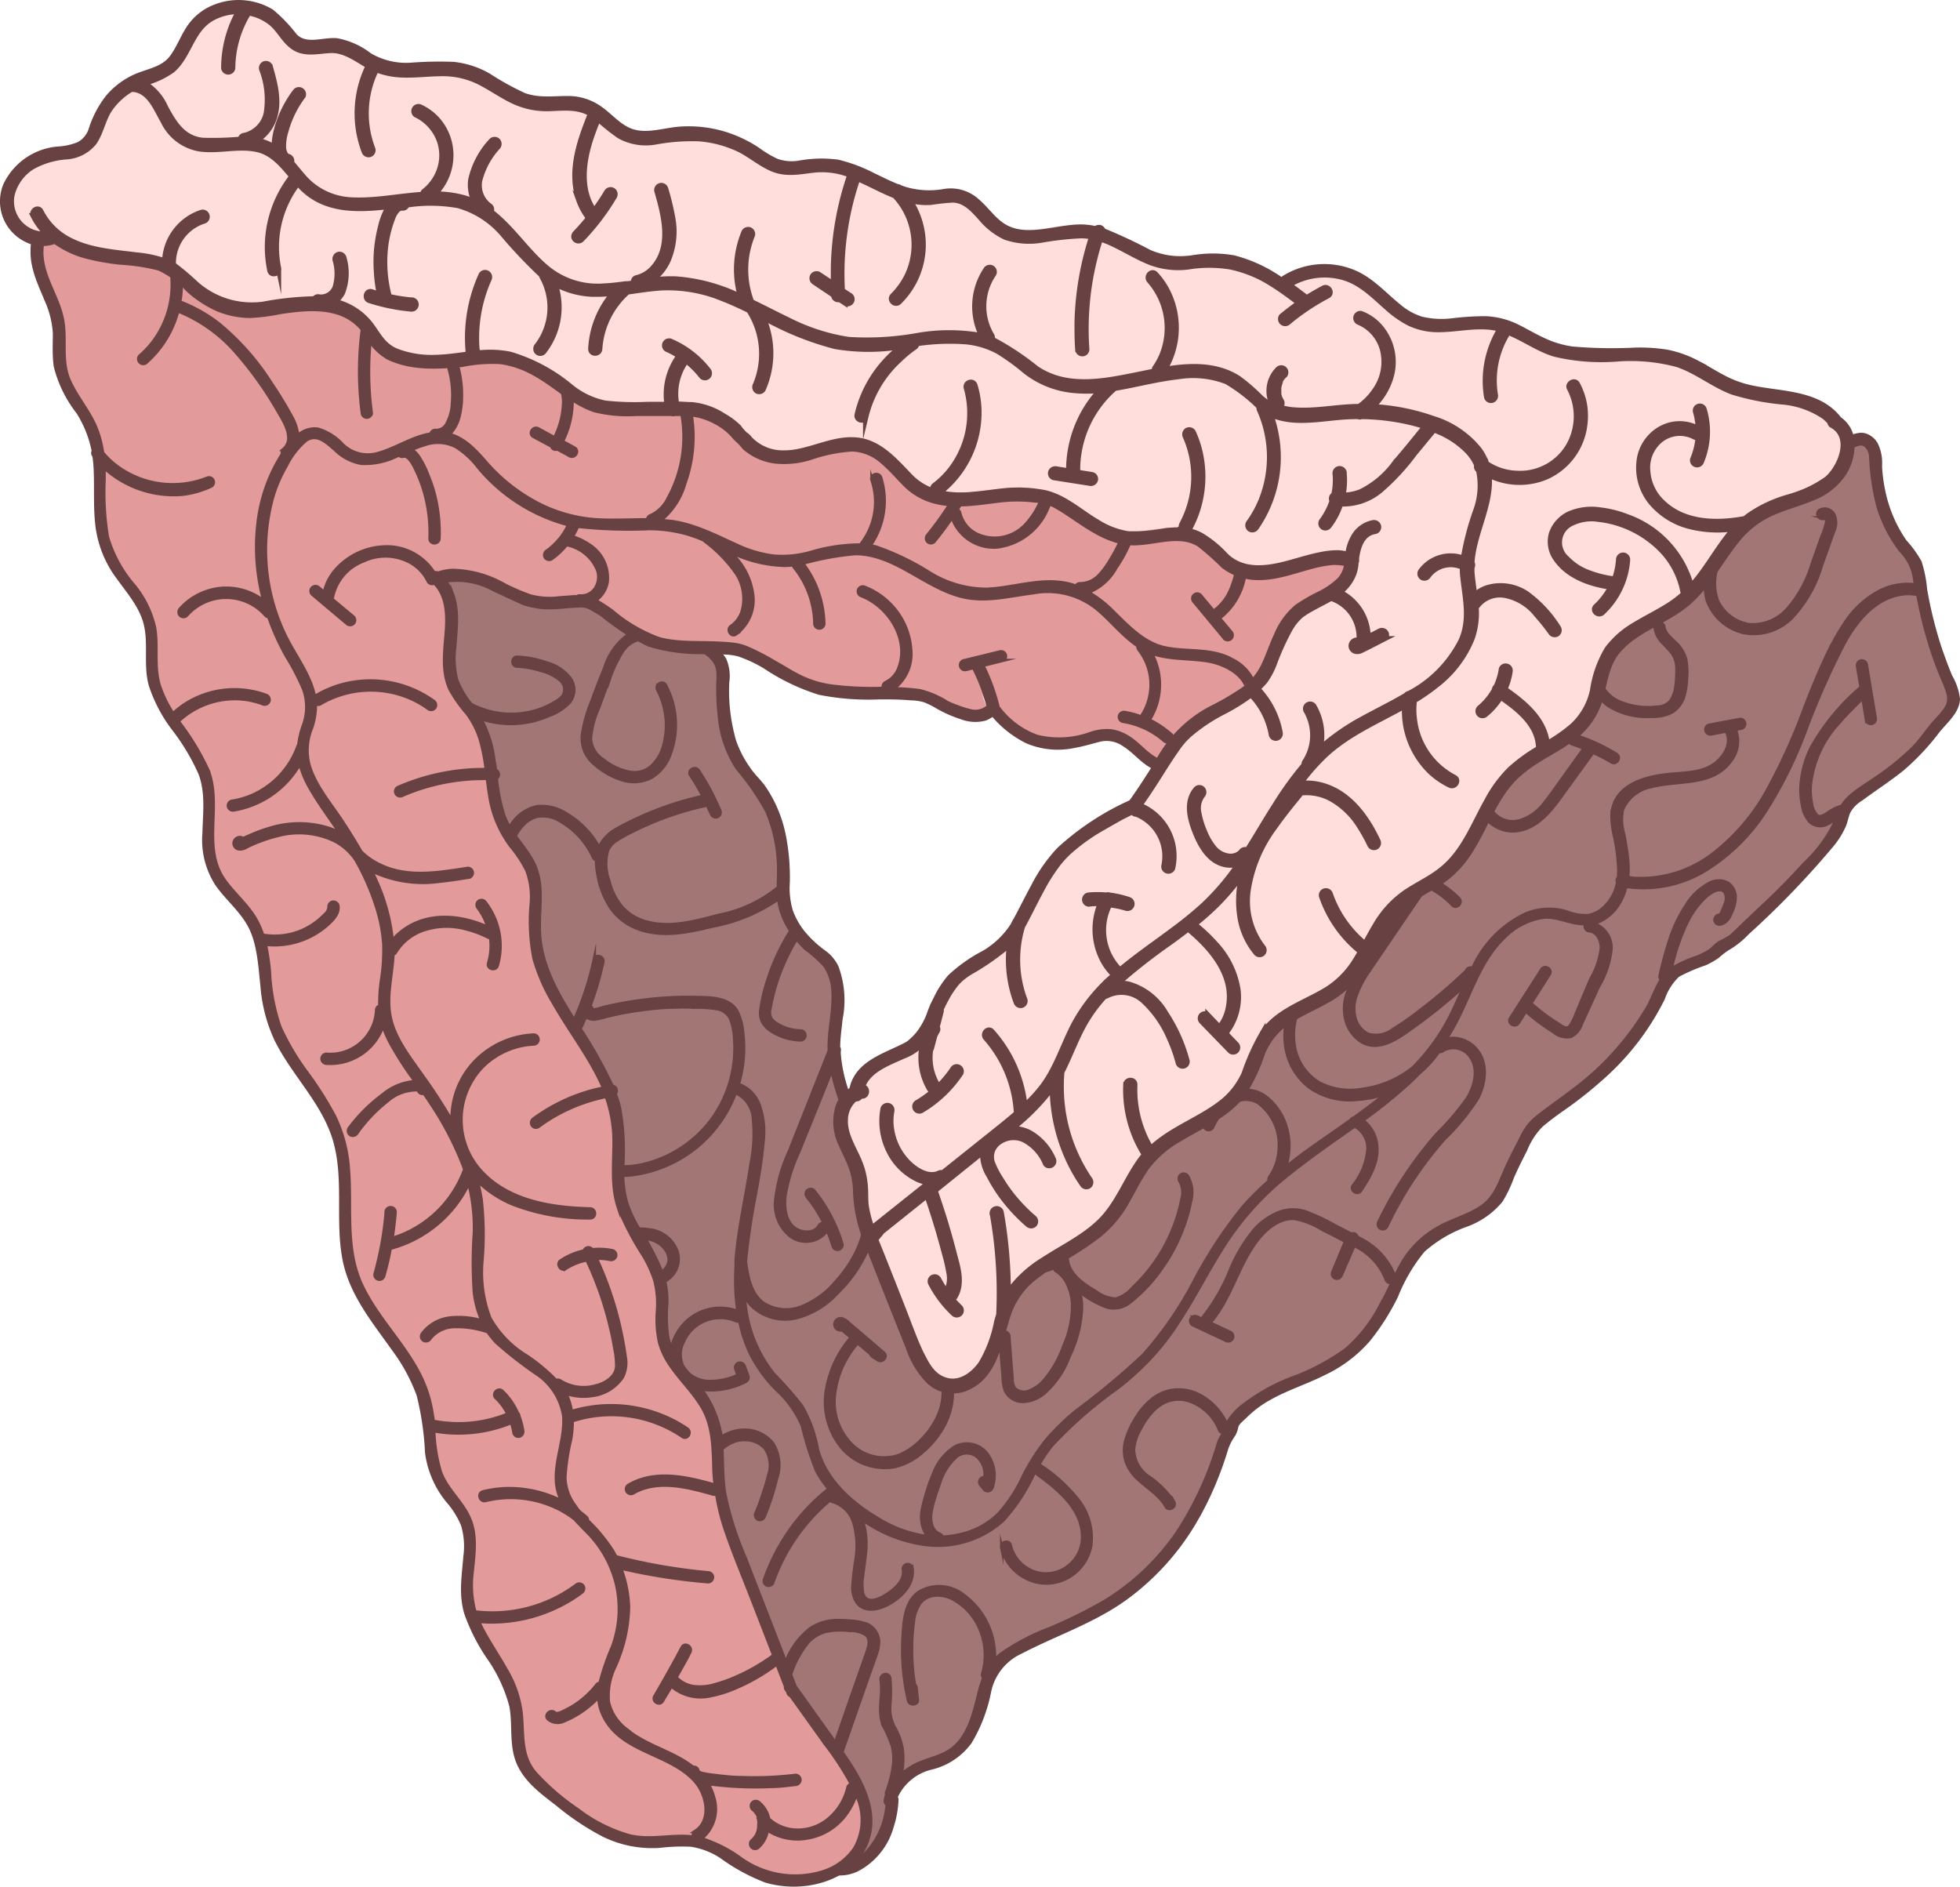 <svg xmlns="http://www.w3.org/2000/svg" viewBox="0 0 201.43 193.9"><defs><style>.cls-1{fill:#a37676;}.cls-2,.cls-7,.cls-8{fill:#684242;}.cls-2,.cls-7{stroke:#684242;stroke-miterlimit:10;}.cls-2{stroke-width:0.36px;}.cls-3{fill:#e29a9a;}.cls-4{fill:#efdbc0;}.cls-5{fill:#ffdedc;}.cls-6{fill:#ffcbc7;}.cls-7{stroke-width:0.55px;}</style></defs><g id="图层_2" data-name="图层 2"><g id="图层_2-2" data-name="图层 2"><path class="cls-1" d="M201,70.87a41.57,41.57,0,0,1-3.45-12.38,3.81,3.81,0,0,0-.73-1.45,14.92,14.92,0,0,1-3.64-10.19c0-.91-.91-2.19-2-1.64-2.55,1.09-5.1,1.27-7.83,1.82-1.09.18-1.45,1.27-2.18,2a5.62,5.62,0,0,1-.91,1.28A41.32,41.32,0,0,1,177.56,55c-.37.18-.55.54-.91.91A30.78,30.78,0,0,1,171,59.59a17.83,17.83,0,0,0-3.64,2.91,21,21,0,0,0-3.28,7.1,1.83,1.83,0,0,1-.73.91,15,15,0,0,0-4.55,2.18,26.21,26.21,0,0,0-4.55,5.46c-1.09,2-1.45,4-2.91,5.82-.36.18-.54.55-.91.91a15.36,15.36,0,0,1-2.18,1.46A31.75,31.75,0,0,0,141.89,90c-2.37,2-3.28,4.91-4.55,7.82l-.55.55a19.34,19.34,0,0,1-4.91,6c-6.91,6.37-15.65,10.92-19.65,19.48-.91,2-1.64,4.36-3.46,5.82-1.64.91-3.64.36-4.91,1.64-1.28,1.45-1.28,3.46-2.37,5.09s-2.37,4.37-4.73,3.46c-2.37-2.36-2.37-6.19-2.37-9.28,0-2.18-2-2.91-3.46-4.19a5.18,5.18,0,0,1-1.09-2.91c-.18-2.55,0-5.27-1.27-7.64A20.75,20.75,0,0,1,86.2,108c0-2.18.55-4.36.37-6.55a4.94,4.94,0,0,0-1.46-3.09c-2.36-1.64-4.18-4-4.18-6.73.18-4.19-.37-8.74-3.64-12-.37-.36-.55-.9-.91-1.27-1.46-2.55-1.64-5.28-1.64-8a4,4,0,0,0-.37-2.54,4.88,4.88,0,0,0-2.18-1.64c-1.46-.18-2.91-.18-4.37-.37a9.59,9.59,0,0,1-3.82-2,6.55,6.55,0,0,0-4.18-2.36c-2.19,0-4.92,1.09-6.74-.73-2.12-2.48-4.93-4.26-8-3.53a2,2,0,0,0-1.24.86,7.23,7.23,0,0,0-1.65,2.69v.13c-.37,3.31,1.27,6.22,2.91,9,.18.18,0,.54.18.73a11.52,11.52,0,0,1,1.82,4.91c.36,3.82-.18,7.64,1.27,11.1,1.09,2,2.18,4,3.46,6a13.16,13.16,0,0,1,2,6.73c.55,5.82,1.64,11.28,4.37,16.56A11.53,11.53,0,0,1,60,121.64c.18,4.19-.37,8.19,1.09,12.2a36.61,36.61,0,0,0,5.1,8c3.09,3.64,6.18,7.28,6.73,12a35.56,35.56,0,0,0,1.64,7.65A13.89,13.89,0,0,0,78,166.77a4.41,4.41,0,0,1,.73,1.28l.55.54c2.73,4,.73,8.38.36,12.56a6,6,0,0,0,2,4.91,17.67,17.67,0,0,1,3.1,3.28c.54,1.09.54,2.91,2,2.73,3.46-.18,5.28-4,5.4-7.12l-.22.1c.28-1.72,1.73-2.81,3.19-3.54,1.64-.54,3.28-.91,4.37-2.36,1.45-2,1.82-4.19,2.36-6.37a6.13,6.13,0,0,1,3.28-3.46c2.91-1.45,5.82-2.55,8.73-4.18,6.56-3.83,10.38-10,12.38-17.11.18-.36.55-.73.73-1.09.18-.18,0-.55.18-.73a12.31,12.31,0,0,1,3.82-3.09c2.73-1.28,5.46-2.19,8-4,2.91-2.36,4.37-5.82,6-9.1a9.31,9.31,0,0,1,3.82-3.64c2.37-1.09,5.1-1.82,6-4.18a61.85,61.85,0,0,1,2.91-6c.55-.91,1.46-1.27,2.19-2,5.09-3.46,9.09-7.28,11.46-12.74a5.87,5.87,0,0,1,1.27-1.64,28.41,28.41,0,0,0,4.19-2l.55-.54a4.6,4.6,0,0,0,1.27-.73c3.64-3.46,7.1-6.55,10.19-10.56a6.21,6.21,0,0,0,1.09-2.54,3.8,3.8,0,0,1,.55-.91c2.91-2.37,6-3.82,8.37-7.1C199.76,74,201.94,72.69,201,70.87Z"/><path class="cls-2" d="M200.45,69.49c-.41-1-.78-2-1.12-3a42.91,42.91,0,0,1-1.46-5.94,12.55,12.55,0,0,0-.56-2.79,11.3,11.3,0,0,0-1.54-2.13,14,14,0,0,1-2.2-5.18,15.73,15.73,0,0,1-.33-2.56,4.46,4.46,0,0,0-.4-2.2,2,2,0,0,0-1.24-1c-.83-.18-1.78.45-2.55.68-2,.59-4,.8-6,1.2-1.51.29-2.25,1.61-3.06,2.8-.24.35-.52.63-.73,1s-.46.86-.68,1.29a15.13,15.13,0,0,1-1.74,3,18.87,18.87,0,0,1-4.81,3.65,25.55,25.55,0,0,0-4.73,3.17,13.32,13.32,0,0,0-3,4.63,25.32,25.32,0,0,0-.89,2.44c-.21.65-.28,1.34-1,1.68-.46.23-1,.35-1.49.55A12.33,12.33,0,0,0,156.46,74,19.66,19.66,0,0,0,153,78.72c-.37.79-.68,1.66-1,2.5l0,0v0a.19.19,0,0,1,0,.08.3.3,0,0,1,0,.1l-.36.83,0-.08s0,.08-.07.13h0a.9.9,0,0,1-.21.27,5.48,5.48,0,0,1-1,1.27,12.62,12.62,0,0,1-2.56,2c-.87.48-1.78.87-2.66,1.31a16.43,16.43,0,0,0-4.76,3.21,15.07,15.07,0,0,0-2.72,4.43c-.37.84-.64,1.77-1.08,2.57-.22.38-.56.63-.76,1s-.49.91-.77,1.34c-2,3.07-5.15,5.48-8,7.75-5.32,4.26-11.19,8.27-14.71,14.27-.89,1.5-1.47,3.12-2.23,4.68a9.29,9.29,0,0,1-1.46,2.29,3.94,3.94,0,0,1-2.52,1.13c-1.75.28-3.07.67-3.89,2.37a24,24,0,0,0-.84,2.28,11.11,11.11,0,0,1-1.23,2.37c-.67,1.06-1.58,2.78-3,2.73-.85,0-1.28-.88-1.64-1.56a9.54,9.54,0,0,1-.85-2.65,44.15,44.15,0,0,1-.28-5,4.36,4.36,0,0,0-2.08-3.15,7.42,7.42,0,0,1-1.74-1.41,6,6,0,0,1-.77-3.11,21.21,21.21,0,0,0-.71-5.72A23.7,23.7,0,0,0,88,114.59a23.75,23.75,0,0,1-1.24-3.36,15.1,15.1,0,0,1-.53-2.9,1.09,1.09,0,0,1,0-.18l0-.13a.41.41,0,0,0-.06-.37c0-1,.15-1.93.24-2.88A9.88,9.88,0,0,0,86,99.38a4,4,0,0,0-1.27-1.52,11.43,11.43,0,0,1-2.21-2.07,7.68,7.68,0,0,1-1.23-2.22,8.24,8.24,0,0,1-.3-2.84,22.1,22.1,0,0,0-.45-5.07,13.4,13.4,0,0,0-2-4.7c-.49-.7-1.15-1.28-1.62-2a11,11,0,0,1-1.44-2.79,18.52,18.52,0,0,1-.71-6.06,4.29,4.29,0,0,0-.3-2.33,4.63,4.63,0,0,0-1.62-1.58c-1.74-1.07-3.95-.41-5.84-1a6,6,0,0,1-.8-.3.42.42,0,0,0-.3-.13,9.66,9.66,0,0,1-1.51-.92c-.74-.54-1.3-1.27-2.07-1.79a6.46,6.46,0,0,0-2.33-1,7.59,7.59,0,0,0-2.33,0c-1.73.22-3.54.48-4.86-.92-2.17-2.32-5-4.16-8.21-3.47-.85.08-1.42.86-1.92,1.47a6.71,6.71,0,0,0-1.36,2.41.37.37,0,0,0,0,.18.64.64,0,0,0,0,.07,12.68,12.68,0,0,0,1.85,7.24c.3.56.62,1.11,1,1.65a1.61,1.61,0,0,1,.22.66,1.89,1.89,0,0,0,.38.71A10.15,10.15,0,0,1,46,74.52c.62,2.74.25,5.62.58,8.41a12.59,12.59,0,0,0,.94,3.82c.59,1.26,1.35,2.49,2.05,3.7,1.44,2.47,3,4.8,3.31,7.73a78.75,78.75,0,0,0,1,7.94,38.94,38.94,0,0,0,2.34,7.61c1.09,2.57,2.76,4.86,2.87,7.74s-.09,5.62.2,8.41a16.68,16.68,0,0,0,.86,4A21,21,0,0,0,62,137.38a55.36,55.36,0,0,0,4.73,6.35A28.44,28.44,0,0,1,70.92,150c1.1,2.46,1.2,5.14,1.7,7.76a18,18,0,0,0,2.71,7.1c.31.43.64.86,1,1.26a8.88,8.88,0,0,1,1.28,1.53,5.34,5.34,0,0,0,.33.68c.23.33.55.57.77.91a7,7,0,0,1,.83,2,9.45,9.45,0,0,1,.27,2.3l-.22,1.34a.56.56,0,0,0,.1.42c-.16,1.22-.42,2.44-.63,3.63a12.53,12.53,0,0,0-.3,3.45,6.47,6.47,0,0,0,1.32,3.13,23.89,23.89,0,0,0,2.57,2.56,6.25,6.25,0,0,1,1.26,1.54,9.53,9.53,0,0,1,.44,1.27,2.27,2.27,0,0,0,1.28,1.63,4,4,0,0,0,2.67-.46,7.16,7.16,0,0,0,3.37-4.33,10.11,10.11,0,0,0,.49-2.73.39.39,0,0,0-.09-.29,5.35,5.35,0,0,1,3.62-3,6.94,6.94,0,0,0,4-2.64,16.08,16.08,0,0,0,2-5.25,5.74,5.74,0,0,1,3.19-4c3.68-1.92,7.67-3.21,11-5.69a26,26,0,0,0,6.66-7.28,31.77,31.77,0,0,0,2.25-4.43c.3-.72.58-1.45.83-2.19.15-.44.3-.89.43-1.34a5.89,5.89,0,0,1,.76-1.45,2.85,2.85,0,0,0,.28-.82c.11-.38.58-.73.86-1a11,11,0,0,1,2.6-1.94c1.79-1,3.74-1.6,5.55-2.52a13.88,13.88,0,0,0,4.55-3.44,24.05,24.05,0,0,0,2.86-4.51,17.5,17.5,0,0,1,2.76-4.68,13.48,13.48,0,0,1,4.41-2.61,8.22,8.22,0,0,0,3.6-2.53,13.56,13.56,0,0,0,1.13-2.37c.43-1,.89-1.9,1.37-2.84a7.61,7.61,0,0,1,1.6-2.48c.69-.59,1.43-1.14,2.17-1.66a42.18,42.18,0,0,0,4.14-3.27,26.7,26.7,0,0,0,6.24-8.15,5.86,5.86,0,0,1,1.52-2.37,18.07,18.07,0,0,1,2.78-1.2,8.22,8.22,0,0,0,1.29-.73,8.49,8.49,0,0,1,1-.78,9,9,0,0,0,2.06-1.63A90.23,90.23,0,0,0,188.17,87a8.49,8.49,0,0,0,1.39-2.21c.17-.45.25-.95.45-1.38a3.41,3.41,0,0,1,1.24-1.26c1.41-1.05,2.89-2,4.26-3.1a25,25,0,0,0,3.66-3.9c.8-1,2.05-2,2.08-3.33A6.13,6.13,0,0,0,200.45,69.49Zm-64.74,30.93a12.42,12.42,0,0,0,.67-1.1c.26-.47.61-.81.9-1.24a16.25,16.25,0,0,0,1.09-2.57,21.78,21.78,0,0,1,1.18-2.43A11.29,11.29,0,0,1,143.72,89c1.71-1,3.63-1.68,5.28-2.79a9.78,9.78,0,0,0,3-3.08,6.85,6.85,0,0,0,.91,1.16,3.55,3.55,0,0,0,2.83,1.09c2.5-.25,3.93-2.49,5.27-4.34l2.66-3.67a.43.43,0,0,1,0-.07,16.59,16.59,0,0,1,1.95,1c.5.31,1-.48.46-.79a18.69,18.69,0,0,0-4.22-1.92c-.56-.18-.8.7-.24.87.4.13.8.28,1.2.44l-2.16,3c-.66.92-1.3,1.87-2,2.73a5,5,0,0,1-2.45,1.72,2.63,2.63,0,0,1-2.47-.54,5.93,5.93,0,0,1-1.23-1.63c0-.06.05-.12.08-.17.39-.86.7-1.74,1.09-2.59a15,15,0,0,1,1.56-2.58,15.64,15.64,0,0,1,4.47-4.48,16.31,16.31,0,0,1,2.78-1.2,2.4,2.4,0,0,0,1.15-.72,4.78,4.78,0,0,0,1.72,2.11,7.38,7.38,0,0,0,4.33,1.06,4.15,4.15,0,0,0,2.17-.46A2.9,2.9,0,0,0,173,71.7a7,7,0,0,0,.31-1.82,7.38,7.38,0,0,0-.08-2.15A3.8,3.8,0,0,0,172,65.89c-.38-.39-.91-.85-1-1.41a.47.47,0,0,0-.46-.45.45.45,0,0,0-.45.45,2.74,2.74,0,0,0,.72,1.5,14.44,14.44,0,0,1,1.06,1.15,2.86,2.86,0,0,1,.47,1.71,11.22,11.22,0,0,1-.11,1.74,3.31,3.31,0,0,1-.5,1.43,1.74,1.74,0,0,1-1.35.66,7.66,7.66,0,0,1-4-.55,3.61,3.61,0,0,1-2.14-2.92.15.15,0,0,0,0-.07c.22-.66.39-1.33.63-2a18.2,18.2,0,0,1,1.34-2.82,12.59,12.59,0,0,1,4.3-4.16c1.66-1.09,3.47-1.9,5.05-3.13q.31-.24.63-.51a6.9,6.9,0,0,0-.74,5.16A5.25,5.25,0,0,0,179.16,65a5.51,5.51,0,0,0,5-1.55,13.09,13.09,0,0,0,3-5.26l1.28-3.59a2,2,0,0,0,0-1.75,1.06,1.06,0,0,0-1.39-.41c-.52.28-.06,1.07.46.79-.05,0,0,0,0,0a.21.21,0,0,1,.11.07.42.42,0,0,1,.1.39,7,7,0,0,1-.46,1.4c-.33.94-.67,1.88-1,2.82a12.68,12.68,0,0,1-2.52,4.65,4.79,4.79,0,0,1-4,1.64,4.36,4.36,0,0,1-3.23-2.44,5.33,5.33,0,0,1,.34-4.37,1,1,0,0,0,.11-.17c0-.12.09-.23.13-.35l0-.09.3-.59a.41.41,0,0,0,.06-.2h0q.3-.65.66-1.26a.52.52,0,0,0,0-.37c.34-.56.64-1.16.93-1.72a23.74,23.74,0,0,1,3-4.52,3.89,3.89,0,0,1,2.5-.88c1-.18,2.09-.34,3.12-.56a18.69,18.69,0,0,0,2.65-.77c.49-.19.94-.5,1.43-.12a1.6,1.6,0,0,1,.52,1.11A24.41,24.41,0,0,0,193,52a14.18,14.18,0,0,0,2.33,4.58,5.08,5.08,0,0,1,1.38,2.54c.06.35.11.7.16,1a6.32,6.32,0,0,0-3.83.71,9.57,9.57,0,0,0-3.33,3.06,26.1,26.1,0,0,0-2.26,4.12c-.7,1.52-1.33,3.08-1.94,4.64a61.69,61.69,0,0,1-4,8.8,21.05,21.05,0,0,1-5.33,6.21A12.11,12.11,0,0,1,168,90.28c-.25,0-.49-.06-.73-.11a9.62,9.62,0,0,0,0-1.78c-.08-.88-.24-1.75-.4-2.62a5.26,5.26,0,0,1-.13-2.58,4.05,4.05,0,0,1,3-2.36c2.82-.74,6.29,0,8.19-2.73a3.24,3.24,0,0,0,.4-3.14l.64-.13a.45.45,0,1,0-.24-.87l-3.08.58a.45.45,0,0,0-.32.56.47.47,0,0,0,.56.32l1.51-.29s0,0,0,0c.67,1.18-.11,2.56-1.08,3.31-1.26,1-3,1-4.54,1.14-2.5.21-5.86,1-6.11,4.09a9.23,9.23,0,0,0,.29,2.4,19.7,19.7,0,0,1,.38,2.76,8.54,8.54,0,0,1,0,1.34.49.49,0,0,0-.09.53,4.66,4.66,0,0,1-1.23,2.4,3.31,3.31,0,0,1-1.74,1,5.2,5.2,0,0,1-2.26-.37,6.25,6.25,0,0,0-4.22.21,11.22,11.22,0,0,0-5.45,5.6.48.48,0,0,0-.22-.05.42.42,0,0,0-.42.31l-.07.06a53.25,53.25,0,0,1-4.86,4.13,29,29,0,0,1-2.58,1.8,2.91,2.91,0,0,1-2.58.52,2.55,2.55,0,0,1-1.3-1.47,3.73,3.73,0,0,1,0-2.38,9.78,9.78,0,0,1,1.34-2.61c.61-.93,1.25-1.85,1.88-2.78l4.08-6A9,9,0,0,1,149.28,93c.41.42,1.05-.23.64-.65a9.89,9.89,0,0,0-3-2.09.49.49,0,0,0-.63-.26,8.88,8.88,0,0,0-1.24-.38c-.57-.13-.82.75-.25.88a8.31,8.31,0,0,1,.89.25c-1.25,1.84-2.49,3.68-3.74,5.51l-2,3a12,12,0,0,0-1.49,2.8,4.76,4.76,0,0,0-.12,2.82,3.75,3.75,0,0,0,1.45,2.08c1.91,1.29,4.06-.41,5.59-1.51a54.43,54.43,0,0,0,5.15-4.19c-.57,1.24-1.1,2.5-1.75,3.71a20.43,20.43,0,0,1-2.33,3.42c-.38.46-.79.9-1.2,1.33a10.54,10.54,0,0,1-5.17,2.23,7,7,0,0,1-4.53-.66,5.47,5.47,0,0,1-2.41-3.2,6.9,6.9,0,0,1,.73-5.21.42.42,0,0,0,.06-.21l.19-.2A19,19,0,0,0,135.71,100.42Zm-43.35,28a2.93,2.93,0,0,1,1.1,1.81c.11.84,0,1.72.05,2.57a14.68,14.68,0,0,0,.82,4.78,4.84,4.84,0,0,0,1.94,2.72,6,6,0,0,1,.08,5.35,8.29,8.29,0,0,1-1.6,2.29,7,7,0,0,1-2.35,1.64,4.72,4.72,0,0,1-4.76-1,6.24,6.24,0,0,1-1.92-4.87A9.71,9.71,0,0,1,88.14,138l0,0,1.36,1.14a.44.44,0,0,0,.21.28l.54.34c.43.27,1-.37.55-.71L88,136.65l-.71-.59a1.82,1.82,0,0,0-.77-.52.59.59,0,0,0-.7.45.55.55,0,0,0,.53.68.48.48,0,0,0,.22,0l.14.13.51.43.27.23a11,11,0,0,0-2.59,5.67,7.38,7.38,0,0,0,1.74,5.79,5.8,5.8,0,0,0,5.4,1.79,6.82,6.82,0,0,0,2.85-1.56,9.5,9.5,0,0,0,2-2.42,7.21,7.21,0,0,0,.52-6.17,3.73,3.73,0,0,0,2.6-1.66,14.76,14.76,0,0,0,2.26-3.87,18.72,18.72,0,0,1,1-2.61,3,3,0,0,1,2.28-1.49,16,16,0,0,0,2.27-.45,3.32,3.32,0,0,0,.54-.25.41.41,0,0,0,.22.4,3.18,3.18,0,0,1,1.2,1.48,5.3,5.3,0,0,1,.45,1.8,10,10,0,0,1-.88,4.38,11.39,11.39,0,0,1-2,3.55,4,4,0,0,1-1.56,1.13,1.37,1.37,0,0,1-1.55-.31,1.94,1.94,0,0,1-.23-1l-.11-1.39c-.07-.94-.14-1.89-.22-2.83a.46.46,0,1,0-.91,0l.22,2.78.11,1.4a4.15,4.15,0,0,0,.23,1.31,2,2,0,0,0,1.8,1.1,3.6,3.6,0,0,0,2.24-.91,9.35,9.35,0,0,0,2.5-3.71,12.63,12.63,0,0,0,1.28-5,6.26,6.26,0,0,0-.22-1.66c.17.12.33.24.5.34a10.49,10.49,0,0,0,2.29,1.22,2.61,2.61,0,0,0,2.44-.52,16.08,16.08,0,0,0,3.25-3.49,18.06,18.06,0,0,0,2.21-4.22,15.84,15.84,0,0,0,.71-2.53,3.42,3.42,0,0,0-.29-2.66.47.47,0,0,0-.62-.16.46.46,0,0,0-.17.62,2.44,2.44,0,0,1,.22,1.89,15.18,15.18,0,0,1-.55,2.08,17,17,0,0,1-1.84,3.85,17.26,17.26,0,0,1-2.72,3.25,3.39,3.39,0,0,1-1.71,1.1,3.78,3.78,0,0,1-2.08-.8c-1.34-.77-2.91-1.87-2.91-3.59v0l.15-.19a21.57,21.57,0,0,0,2.29-4.52,26.9,26.9,0,0,1,6-8.15c4.43-4.32,9.79-7.63,14.26-11.9a7.64,7.64,0,0,0-.19,3.33,6.45,6.45,0,0,0,2.36,4,7.17,7.17,0,0,0,4.95,1.28,11.62,11.62,0,0,0,3-.61c-1.08.89-2.2,1.72-3.34,2.54a.41.41,0,0,0-.28.2c-1.66,1.18-3.34,2.33-5,3.53-.6.45-1.2.91-1.79,1.39a6.87,6.87,0,0,0-.05-4.67,6,6,0,0,0-2-2.67,3.34,3.34,0,0,0-3.47-.26,5.52,5.52,0,0,0-2.27,2.17.48.48,0,0,0-.65.54l.14.63a.46.46,0,0,0,.83.11,6,6,0,0,1,2-2.46,2.52,2.52,0,0,1,2.75-.07,5.43,5.43,0,0,1,2.11,4.85,5.53,5.53,0,0,1-1,2.83.38.38,0,0,0,0,.33,31,31,0,0,0-2.7,2.68,46,46,0,0,0-5,7.6,37.7,37.7,0,0,1-5.27,7.65,78.55,78.55,0,0,1-6.8,5.67,23.83,23.83,0,0,0-3.11,3,21.25,21.25,0,0,0-2.4,3.74,15.44,15.44,0,0,1-2.51,3.86,8.06,8.06,0,0,1-3.82,2.13,9.66,9.66,0,0,1-2,.29.56.56,0,0,0-.31-.31c-.83-.33-1-1.44-.87-2.2a10.35,10.35,0,0,1,.41-1.64c.15-.53.32-1.05.52-1.56a6.15,6.15,0,0,1,1.57-2.48,1.7,1.7,0,0,1,2.26-.09,2.43,2.43,0,0,1,.79,2.17.45.45,0,0,0-.39.77l.36.44a.46.46,0,0,0,.76-.2,3.72,3.72,0,0,0-.59-3.54,2.61,2.61,0,0,0-3.16-.66,5.42,5.42,0,0,0-2.23,2.73,16.89,16.89,0,0,0-.66,1.8,16.13,16.13,0,0,0-.51,1.93,3.69,3.69,0,0,0,.19,2.13,2.74,2.74,0,0,0,.43.67A12.81,12.81,0,0,1,90.08,156c-2.67-1.59-5.22-3.93-6.07-7a13.76,13.76,0,0,0-1.61-4.47,39.47,39.47,0,0,0-2.9-3.31,13.79,13.79,0,0,1-3-8.14,4.64,4.64,0,0,0,.85,1.19,4.94,4.94,0,0,0,4.42,1.17,8.54,8.54,0,0,0,4.28-2.57A13.78,13.78,0,0,0,89,128.74a10.78,10.78,0,0,0,.77-2.58A14.5,14.5,0,0,0,92.36,128.43Zm-37-20a50.73,50.73,0,0,1-1.4-7.73c-.14-1.26-.14-2.53-.39-3.77a14.16,14.16,0,0,0-1.25-3.55c-.63-1.25-1.43-2.41-2.12-3.63a29.1,29.1,0,0,1-2-3.76c-1-2.56-.87-5.41-.95-8.1a16.17,16.17,0,0,0-1-5.81,9.71,9.71,0,0,0,10.18,1.45,5.46,5.46,0,0,0,2.05-1.31,2,2,0,0,0,.17-2.39,4.32,4.32,0,0,0-2.38-1.65,10.42,10.42,0,0,0-3.12-.62c-.58,0-.58.89,0,.91a9.63,9.63,0,0,1,2.44.44,4.84,4.84,0,0,1,2,1,1.25,1.25,0,0,1,.26,1.64,2.74,2.74,0,0,1-.78.62,9.86,9.86,0,0,1-1,.53,8.91,8.91,0,0,1-8.32-.67,9,9,0,0,1-3.08-3.38.37.37,0,0,0-.2-.19,3.24,3.24,0,0,1-.21-.35,18,18,0,0,1-1.57-3.43,9.43,9.43,0,0,1-.43-3.84v0a5.4,5.4,0,0,1,1.09-1.94,8.71,8.71,0,0,1,.73-.86,2,2,0,0,1,.36-.31l.08,0h0l.24-.06h0a.38.38,0,0,0,.19,0,6.48,6.48,0,0,1,4.76,1.06,11.65,11.65,0,0,1,2.14,1.82,5,5,0,0,0,1.82,1.42c1.5.6,3.14.23,4.68.07a4.74,4.74,0,0,1,2.36.27,8.23,8.23,0,0,1,2.57,1.89,8.21,8.21,0,0,0,1.38,1,6.44,6.44,0,0,0-2.46,3.33c-.47,1.14-.91,2.29-1.33,3.45a14.83,14.83,0,0,0-1,3.47,3.4,3.4,0,0,0,1.14,3,7.87,7.87,0,0,0,2.86,1.67,3.91,3.91,0,0,0,3.09-.23,4.51,4.51,0,0,0,1.83-2.19,8.61,8.61,0,0,0-.4-7.25c-.28-.52-1.06-.06-.79.46a7.86,7.86,0,0,1,.62,5.71,4.51,4.51,0,0,1-1.24,2.13,2.64,2.64,0,0,1-2.28.63A6.18,6.18,0,0,1,62,78.1a2.78,2.78,0,0,1-1.32-2.18,9.46,9.46,0,0,1,.79-3.08c.38-1,.77-2.1,1.18-3.14A13,13,0,0,1,63.93,67a2.89,2.89,0,0,1,1.75-1.3,6.92,6.92,0,0,0,2.13.59c1,.1,2,.14,3,.22a3.58,3.58,0,0,1,2.45,1.25c.74.82.52,1.83.52,2.85a24.85,24.85,0,0,0,.16,3A11.42,11.42,0,0,0,75.8,79a25.38,25.38,0,0,1,3,4.35A15.12,15.12,0,0,1,80,88.48c.07.9,0,1.83,0,2.74l-.1.07a13.69,13.69,0,0,1-6,2.78c-2.3.6-4.81,1.32-7.19.76A5.3,5.3,0,0,1,64,93.33a6.65,6.65,0,0,1-1.45-2.86,4.94,4.94,0,0,1-.1-3.11,2.45,2.45,0,0,1,1-1.07,14.68,14.68,0,0,1,1.6-.88,31.82,31.82,0,0,1,7.64-2.68c.17.35.32.7.47,1a.46.46,0,0,0,.63.16.47.47,0,0,0,.16-.62,25.27,25.27,0,0,0-2.18-4.07c-.33-.49-1.11,0-.79.46a22.85,22.85,0,0,1,1.29,2.19,32.45,32.45,0,0,0-7.16,2.47c-.59.28-1.17.57-1.74.9A4.15,4.15,0,0,0,62,86.4a2.55,2.55,0,0,0-.41.76,9.15,9.15,0,0,0-3.34-3.48,4.65,4.65,0,0,0-3-.77,4,4,0,0,0-2.31,1.35,8.37,8.37,0,0,0-1.33,2.32c-.43-.49-.87-1-1.34-1.43a.46.46,0,0,0-.64.65,21.9,21.9,0,0,1,1.72,1.88q.39.46.75,1c.12.17.24.33.35.5l.18.25a.54.54,0,0,0-.09.25.56.56,0,0,0,.6.56.61.61,0,0,0,.54-.78,2.63,2.63,0,0,0-.46-.77l-.54-.74-.42-.54c.57-1.42,1.32-3.14,3-3.53a3.42,3.42,0,0,1,2.42.55A8.18,8.18,0,0,1,61,88.14a.41.41,0,0,0,.31.21,7.41,7.41,0,0,0,.14,1.5,9,9,0,0,0,1.26,3.34,5.84,5.84,0,0,0,2.72,2.19c2.51,1,5.26.42,7.78-.2a17.29,17.29,0,0,0,6.82-2.84,6.12,6.12,0,0,0,.18,1,8.06,8.06,0,0,0,1.1,2.38.51.51,0,0,0-.17.16,22.21,22.21,0,0,0-2.32,5.14,16,16,0,0,0-.62,2.74,2.11,2.11,0,0,0,.22,1.35,2.81,2.81,0,0,0,.91.87,5.69,5.69,0,0,0,3,.89.46.46,0,0,0,0-.91,4.79,4.79,0,0,1-2.28-.6,2.36,2.36,0,0,1-.81-.66,1.38,1.38,0,0,1-.12-1,20,20,0,0,1,1.46-4.78,20.35,20.35,0,0,1,1.28-2.45,12.53,12.53,0,0,0,.92,1,14,14,0,0,1,2,1.78,5.1,5.1,0,0,1,.83,2.52c.15,2.08-.46,4.15-.38,6.22l-4.11,10.36a15.9,15.9,0,0,0-1.39,4.95,4.09,4.09,0,0,0,1.6,3.8,2.68,2.68,0,0,0,3.68-.66l0-.06a14.87,14.87,0,0,1,.63,1.73.46.46,0,0,0,.88-.25,15.87,15.87,0,0,0-2.89-5.48.47.47,0,0,0-.65,0,.48.48,0,0,0,0,.64,14.48,14.48,0,0,1,1.76,2.78.44.44,0,0,0-.55.18,1.3,1.3,0,0,1-1,.64,2.21,2.21,0,0,1-1.38-.29c-1.08-.64-1.26-2.12-1.16-3.28a16.72,16.72,0,0,1,1.38-4.55l2-4.93c.49-1.23,1-2.46,1.46-3.68a20.9,20.9,0,0,0,1.3,4.23c.35.84.78,1.63,1.15,2.45a10.48,10.48,0,0,1,.75,3.17c.11,1.08.09,2.2.17,3.29a.62.62,0,0,0,0,.36c.57,3-.9,6.07-2.88,8.27a9,9,0,0,1-3.71,2.7,4.31,4.31,0,0,1-3.91-.48c-1.27-1-1.54-2.72-1.76-4.21a71.9,71.9,0,0,1,1.07-7.14c.31-1.74.6-3.48.75-5.25a8.14,8.14,0,0,0-.37-3.6,3.46,3.46,0,0,0-2.18-2.23h0a13.49,13.49,0,0,0,.52-2.89,13.05,13.05,0,0,0-.06-2.34,6,6,0,0,0-.58-2.24c-.82-1.47-2.73-1.42-4.19-1.46a36.27,36.27,0,0,0-5.31.27c-.89.11-1.78.24-2.66.42-.43.08-.85.17-1.28.27s-.85.26-1.27.32l-.19,0a.49.49,0,0,0-.23-.41h0a32.37,32.37,0,0,0,1.33-4.51c.12-.58-.75-.82-.88-.25a30.93,30.93,0,0,1-2.94,8.06c-.27.51.51,1,.79.46.46-.88.89-1.78,1.27-2.7a1.44,1.44,0,0,0,.89.29,8.48,8.48,0,0,0,1.21-.28l1.23-.28a36.51,36.51,0,0,1,5.1-.67c.87,0,1.75-.07,2.62,0a13.42,13.42,0,0,1,2.29.13,1.9,1.9,0,0,1,1.53,1,5.91,5.91,0,0,1,.43,2,12.46,12.46,0,0,1-2.37,8.46,12.31,12.31,0,0,1-6.73,4.52c-2.2.58-5,.46-6.67-1.32a3.31,3.31,0,0,1-.5-.68l-.09-.11a13.89,13.89,0,0,0-.78-1.54A32,32,0,0,1,55.36,108.45Zm5.35-4.68s0,0,0,0ZM199.89,72.94c-.4.58-.92,1.06-1.36,1.59-.62.75-1.14,1.54-1.81,2.24a26.92,26.92,0,0,1-4.12,3.33c-1.12.79-2.63,1.58-3.33,2.81a.39.39,0,0,0-.15,0,5,5,0,0,0-1.38.73c-.32.19-.7.43-1,.2a2.26,2.26,0,0,1-.59-1.35,6.54,6.54,0,0,1-.11-1.77,11.2,11.2,0,0,1,3-6.51c.75-.87,1.58-1.69,2.41-2.49.13.77.25,1.53.38,2.3a.46.46,0,0,0,.56.32.47.47,0,0,0,.32-.56l-.92-5.52a.46.46,0,0,0-.56-.32.47.47,0,0,0-.32.56l.36,2.14a22.69,22.69,0,0,0-5.11,6.19,10.21,10.21,0,0,0-1.06,3.89,7.74,7.74,0,0,0,.14,2,3.28,3.28,0,0,0,.74,1.69,1.54,1.54,0,0,0,1.84.24c.36-.17.68-.43,1-.63a14.33,14.33,0,0,1-3.37,4.74c-1.38,1.52-2.83,3-4.31,4.37l-2.05,1.94c-.42.4-.82.82-1.26,1.19a11.33,11.33,0,0,1-1.18.65c-.36.25-.62.61-1,.85a9,9,0,0,1-1.2.61,13,13,0,0,0-2.71,1.23,21.18,21.18,0,0,1,1.68-4.92,9.32,9.32,0,0,1,1.74-2.4c.44-.43,1.59-1.32,2.14-.56a1.39,1.39,0,0,1,0,1.18,4.81,4.81,0,0,1-.29.71c0,.09-.18.44-.31.45a.48.48,0,0,0-.45.46.44.44,0,0,0,.45.45c.66-.06,1-.61,1.22-1.16a3.72,3.72,0,0,0,.4-1.66,1.68,1.68,0,0,0-.83-1.42,2,2,0,0,0-1.69,0,6.2,6.2,0,0,0-2.55,2.4,14.37,14.37,0,0,0-1.56,3.23,39.93,39.93,0,0,0-1.07,3.89.44.44,0,0,0,.13.44c-.64,1-1,2.22-1.61,3.17a28.75,28.75,0,0,1-7,7.83c-1.41,1.11-2.89,2.1-4.29,3.22a5.55,5.55,0,0,0-1.41,1.84c-.51,1-1,1.94-1.47,2.93-.75,1.58-1.19,3.31-2.7,4.35-1.35.93-3,1.33-4.39,2.12a9.89,9.89,0,0,0-3.53,3.27,20.37,20.37,0,0,0-1,1.84v0a7.15,7.15,0,0,0-3.47-3.89l-.43-.25a.44.44,0,0,0-.21-.28.51.51,0,0,0-.37,0l-1.61-.83a22.16,22.16,0,0,0-3.08-1.45,4.1,4.1,0,0,0-3.13.23A7,7,0,0,0,129,126.3a16.06,16.06,0,0,0-2.55,4.22,19.47,19.47,0,0,1-2.73,4.77.5.5,0,0,0-.12.33l-.55-.25a.47.47,0,0,0-.62.16.45.45,0,0,0,.16.62l3.41,1.6a.47.47,0,0,0,.62-.16.47.47,0,0,0-.16-.63l-2.13-1,0,0c2.13-2.43,2.82-5.7,4.7-8.28.91-1.26,2.38-2.57,4-2.46a8.12,8.12,0,0,1,2.85,1.12c.81.4,1.62.81,2.41,1.24L137,130.68a.48.48,0,0,0,.16.63.47.47,0,0,0,.63-.17c.45-1,.91-2.1,1.37-3.15a6.45,6.45,0,0,1,3.3,3.5.45.45,0,0,0,.64.27c-.41.86-.81,1.72-1.28,2.53a15.25,15.25,0,0,1-3.46,4.39,22.72,22.72,0,0,1-5.43,2.91,19.24,19.24,0,0,0-4.92,2.68,6.35,6.35,0,0,0-1.83,1.93,1.72,1.72,0,0,0-.08.28,6.21,6.21,0,0,0-3.24-3.29,4.78,4.78,0,0,0-2.48-.28,4.53,4.53,0,0,0-2.08,1,6.9,6.9,0,0,0-1.47,1.71,9,9,0,0,0-1.06,2.21,3.84,3.84,0,0,0,0,2.46,4.36,4.36,0,0,0,1.06,1.59c1,1,2.31,1.69,3,2.93.28.51,1.07.05.78-.46a9.66,9.66,0,0,0-2.5-2.52,3.5,3.5,0,0,1-1.62-2.9,5.4,5.4,0,0,1,.74-2.16,7.47,7.47,0,0,1,1.14-1.65,4.14,4.14,0,0,1,1.54-1.11,3.6,3.6,0,0,1,2.08-.12,5.18,5.18,0,0,1,3.36,3.11.45.45,0,0,0,.5.21,3.88,3.88,0,0,0-.59,1,34.35,34.35,0,0,1-4.3,9.35,24.52,24.52,0,0,1-7.38,7,50.5,50.5,0,0,1-5.71,2.83,22.31,22.31,0,0,0-5,2.63,5.5,5.5,0,0,0-.69.67A7.73,7.73,0,0,0,99.09,164a4.05,4.05,0,0,0-4.63-.37c-1.45,1-1.56,3-1.65,4.65a22.64,22.64,0,0,0,.57,6.51c.11.49,1,.4.89-.12l-.13-1.21a.58.58,0,0,0-.17-.34,21.42,21.42,0,0,1-.29-3.83,19.29,19.29,0,0,1,.18-2.52,4.07,4.07,0,0,1,.67-2c.88-1.15,2.54-1,3.66-.3a6.3,6.3,0,0,1,2.55,3A6.85,6.85,0,0,1,101,172a.41.41,0,0,0,.11.43,13.52,13.52,0,0,0-.55,1.83c-.46,1.85-1,4.06-2.53,5.35-1.25,1.07-2.95,1.16-4.32,2a7.41,7.41,0,0,0-1.11.79,7.72,7.72,0,0,0,.11-2.67,6.58,6.58,0,0,0-.83-2.25,4.18,4.18,0,0,1-.44-2.23,15.51,15.51,0,0,0,0-2.81.45.45,0,0,0-.56-.32.48.48,0,0,0-.32.56c.23,1.55-.37,3.16.24,4.67a13.88,13.88,0,0,1,.93,2.13,5.76,5.76,0,0,1,.07,2.15,11.74,11.74,0,0,1-.67,2.54.42.42,0,0,0,0,.29A3.53,3.53,0,0,0,91,185a.45.45,0,0,0,.17.46,8,8,0,0,1-2.06,4.86,4.37,4.37,0,0,1-2.46,1.33c-.42.06-.83.12-1.12-.22a3.45,3.45,0,0,1-.49-1.19,6,6,0,0,0-1.49-2.48c-.84-.87-1.82-1.59-2.6-2.52a5.46,5.46,0,0,1-1.36-3.32,17,17,0,0,1,.48-3.69,32.82,32.82,0,0,0,.57-4.08l0-.08.2-.89A.41.41,0,0,0,81,173a10.14,10.14,0,0,1,2.06-4.26,3.87,3.87,0,0,1,1.76-1.07,7.24,7.24,0,0,1,2.5-.1A2.86,2.86,0,0,1,89,168c.57.49.27,1.32.07,1.91-.61,1.75-1.23,3.49-1.84,5.24l-1,2.89-.53,1.5-.25.72-.12.34,0,.09a.58.58,0,0,0-.32.59c-.43-.23-.87-.46-1.3-.71a.46.46,0,0,0-.46.79,39.1,39.1,0,0,0,4.32,2.1.46.46,0,0,0,.56-.32.47.47,0,0,0-.32-.56c-.7-.29-1.4-.6-2.08-.94a.57.57,0,0,0,.22-.16,2.12,2.12,0,0,0,.32-.72l1.08-3.07q1.07-3.08,2.15-6.13c.18-.51.36-1,.53-1.51a3.78,3.78,0,0,0,.26-1.4,2,2,0,0,0-1.57-1.82,5.39,5.39,0,0,0-1.19-.2,12.06,12.06,0,0,0-1.47-.07,5,5,0,0,0-2.71.78,7.77,7.77,0,0,0-2.8,4.23c0-.12,0-.24-.07-.35A7.46,7.46,0,0,0,78.79,168c-.33-.39-.45-.91-.78-1.31s-.91-1-1.33-1.46a16,16,0,0,1-3-6.93c-.48-2.26-.57-4.62-1.24-6.83a.6.6,0,0,0,.19-.25c.65-1.62,2-3.29,3.91-3.27a2.82,2.82,0,0,1,2.09.88,3.12,3.12,0,0,1,.36,2.82c-.15.64-.36,1.28-.57,1.91a18.38,18.38,0,0,1-.71,1.92.48.48,0,0,0,.16.63.47.47,0,0,0,.63-.17A26.63,26.63,0,0,0,79.79,152a4.26,4.26,0,0,0-.34-3.59,3.62,3.62,0,0,0-2.56-1.4,4.2,4.2,0,0,0-2.94.85,6.51,6.51,0,0,0-2,2.43c-1.77-4.45-5.43-7.76-8.12-11.64a16.56,16.56,0,0,1-3.74-9.41.27.27,0,0,0,.14-.05,10.82,10.82,0,0,1,2.87-1.42,8.33,8.33,0,0,1,3.16-.48,2.73,2.73,0,0,1,2.26,1.29,1.75,1.75,0,0,1,.24,1.07,1.72,1.72,0,0,1-.61,1,6,6,0,0,1-1.29.81l-1.4.74,0-.05a.46.46,0,0,0-.79.46l.24.43a.46.46,0,0,0,.62.17l1.79-.94a8.65,8.65,0,0,0,1.38-.87,2.52,2.52,0,0,0,.86-2.83,3.4,3.4,0,0,0-2.42-2.1,7.33,7.33,0,0,0-3.57.18,12.22,12.22,0,0,0-3.51,1.54c-.08-1.69,0-3.39,0-5.08a18,18,0,0,0-.29-3.6,7.74,7.74,0,0,0,5.38,1.19,13.06,13.06,0,0,0,10.43-8.42h0a3.12,3.12,0,0,1,1.85,2.73,15,15,0,0,1-.23,4.54c-.48,3.31-1.28,6.59-1.54,9.93a.5.5,0,0,0,0,.17l0,.49a22.12,22.12,0,0,0,.19,4.67,5.05,5.05,0,0,0-6.27,2.29,4,4,0,0,0-.2,3.77,4,4,0,0,0,2.72,1.9,7.66,7.66,0,0,0,4.55-.82.47.47,0,0,0,.21-.52l-.37-1a.46.46,0,0,0-.56-.32.45.45,0,0,0-.31.56l.23.68a6.8,6.8,0,0,1-3.17.63,3.3,3.3,0,0,1-2.31-1.19,2.87,2.87,0,0,1-.15-2.89,4.14,4.14,0,0,1,5.44-2.16.57.57,0,0,0,.36,0,15,15,0,0,0,1.12,3.39,14.67,14.67,0,0,0,2.62,3.63,10.87,10.87,0,0,1,2.7,3.76,33.5,33.5,0,0,0,1.46,4.62,10.65,10.65,0,0,0,1.3,1.9.6.6,0,0,0-.11.06A20.22,20.22,0,0,0,79.56,160a22.13,22.13,0,0,0-1,2.36.45.45,0,1,0,.87.24,19.4,19.4,0,0,1,4.46-7.15c.45-.46.93-.9,1.42-1.31a.44.44,0,0,0,.26.17,3.25,3.25,0,0,1,2.17,2.14,8.56,8.56,0,0,1,.19,4.09c-.1.77-.22,1.54-.26,2.32a2.72,2.72,0,0,0,.43,1.85c.87,1.12,2.45.6,3.45,0,1.25-.77,2.41-2,2.17-3.58a.45.45,0,1,0-.87.24c.16,1.1-.9,2-1.73,2.53S89,165,88.65,163.74a5.3,5.3,0,0,1,0-1.82c.09-.74.2-1.48.28-2.22a8.11,8.11,0,0,0-.35-3.57,14.41,14.41,0,0,0,6.48,2.59,10,10,0,0,0,8-2.46,18.77,18.77,0,0,0,3.26-5,.28.28,0,0,0,.1.09c2.19,1.61,4.85,3.63,4.84,6.64a3.75,3.75,0,0,1-1.59,3.06,3.68,3.68,0,0,1-3.33.53,3.86,3.86,0,0,1-2.51-2.75c-.14-.57-1-.33-.88.24a4.77,4.77,0,0,0,2.53,3.13,4.51,4.51,0,0,0,4.11,0,4.71,4.71,0,0,0,2.49-3.27,6.27,6.27,0,0,0-1.13-4.57,16.52,16.52,0,0,0-4.07-3.75.35.35,0,0,0-.14-.06,13.85,13.85,0,0,1,1.34-2,43.46,43.46,0,0,1,6.74-5.89,30.22,30.22,0,0,0,3.33-3,25.92,25.92,0,0,0,2.86-3.66c1.75-2.64,3.15-5.48,4.87-8.14a29.64,29.64,0,0,1,5.73-6.51c2.41-2,5-3.8,7.61-5.63a2.6,2.6,0,0,1,1.37,2.31,6.84,6.84,0,0,1-1.52,3.83c-.32.49.47,1,.79.46.86-1.31,1.77-2.84,1.63-4.47a3.64,3.64,0,0,0-1.46-2.71,52.91,52.91,0,0,0,4.75-3.82c.37-.35.73-.7,1.08-1.06a11.23,11.23,0,0,0,2-2.2.51.51,0,0,0,.44-.11,2.13,2.13,0,0,1,2.83.66c.9,1.27.44,3-.3,4.25a27.82,27.82,0,0,1-3.2,3.75,40.78,40.78,0,0,0-3.11,4.06,39.93,39.93,0,0,0-2.81,4.93.48.48,0,0,0,.16.63.47.47,0,0,0,.63-.17,38.65,38.65,0,0,1,5.91-9,23.15,23.15,0,0,0,3.4-4.12c.78-1.45,1.1-3.45.07-4.87a3.16,3.16,0,0,0-3.3-1.26,20.64,20.64,0,0,0,1.21-2.09c1.46-2.89,2.44-6.2,4.87-8.46a7,7,0,0,1,4-2c1.51-.13,2.87.77,4.36.65a.48.48,0,0,0-.11.3.47.47,0,0,0,.45.45c.81.09,1.22,1,1.22,1.76a8.06,8.06,0,0,1-1.08,3.19L162,104.17a5.72,5.72,0,0,1-.67,1.33c-.34.38-.83,0-1.16-.23a19.44,19.44,0,0,1-2.86-2.15c.64-1,1.28-2,1.91-3,.32-.49-.47-.95-.78-.46l-3.2,5c-.31.49.47.95.79.46l.78-1.22a20.08,20.08,0,0,0,2.83,2.12,2.13,2.13,0,0,0,1.78.5,2.16,2.16,0,0,0,1.1-1.3l1.77-3.87a9.27,9.27,0,0,0,1.28-3.89,2.62,2.62,0,0,0-1.84-2.54,4.63,4.63,0,0,0,2.61-2,5.94,5.94,0,0,0,.75-1.83,12.27,12.27,0,0,0,8.38-1.78,19.77,19.77,0,0,0,5.91-5.86A43.79,43.79,0,0,0,185.57,75a80.4,80.4,0,0,1,4-9c1.37-2.47,3.54-5,6.63-5a4,4,0,0,1,.91.11c.05.3.1.6.17.91a41.68,41.68,0,0,0,1.63,5.88c.3.83.63,1.65,1,2.47C200.27,71.37,200.55,72,199.89,72.94Z"/><path class="cls-3" d="M139,57c-.4-2.4-3.07-3.74-5.49-4.05s-5,0-7.24-.84c-2.12-.79-3.83-2.52-6-3s-4.75.51-7.15.45c-4-.09-7.33-3-11.24-3.74-4.52-.8-9.86,1.33-13.39-1.61-1.08-.9-1.85-2.22-3.14-2.82-1.63-.76-3.53-.13-5.33-.11-5,.07-9-4.46-13.88-4.83-3.57-.27-7.18,1.69-10.63.73-1.9-.52-3.45-1.87-5.17-2.83-6.9-3.85-16.19-1.38-22.77-5.75a18.27,18.27,0,0,0-3.61-2.28c-3-1.07-6.49.72-9.48-.39C12.83,25.29,11.66,24,10.32,23s-3.16-1.72-4.65-1l-.38.42c-1.76.92-2,3.37-1.49,5.27s1.68,3.63,2,5.59c.22,1.54-.09,3.12.23,4.64C6.46,40.25,8.3,42,9.2,44.22c1.62,4,0,8.73,1.66,12.65,1.12,2.57,3.56,4.47,4.23,7.19.44,1.78,0,3.66.34,5.47.68,4.15,4.84,7,5.65,11.18.57,2.86-.56,6,.57,8.68.86,2.06,2.86,3.42,4,5.35,1.67,2.89,1.1,6.54,2,9.75,1.29,4.56,5.4,7.87,6.84,12.39s0,9.53,1.44,14c1.58,4.9,6.37,8.35,7.56,13.35.65,2.72.19,5.73,1.52,8.19.74,1.38,2,2.46,2.6,3.92,1,2.48-.16,5.3.15,8,.47,4.08,4.28,7.12,5,11.17.31,1.83,0,3.78.65,5.5a9.56,9.56,0,0,0,3.25,3.62c2.86,2.26,6,4.61,9.62,4.74,1.73.06,3.48-.4,5.18-.06,2,.42,3.68,1.92,5.52,2.93,4.19,2.29,10.75.88,11.73-3.79.64-3-1.26-6-3.07-8.53l-4.51-6.32-2.22-5.71-3.14-8.1a27.81,27.81,0,0,1-2-6.82c-.3-2.56.08-5.26-.93-7.63-1.2-2.8-4.18-4.69-4.86-7.67-.37-1.66,0-3.4-.18-5.09-.44-3.32-3.28-5.84-4.14-9.08-.68-2.56-.05-5.3-.36-7.94-.83-7.11-8.18-12.3-8.52-19.45-.11-2.21.47-4.53-.33-6.59-.6-1.55-1.89-2.72-2.7-4.16-1.93-3.43-1-8-3-11.35a29.66,29.66,0,0,1-2.33-3.51c-.75-1.79-.38-3.83-.25-5.77s-.1-4.16-1.63-5.35H45C48.76,58.09,52.45,62,56.46,62a18.31,18.31,0,0,1,3.3-.11c1.46.27,2.57,1.39,3.77,2.26a12.77,12.77,0,0,0,7,2.45c1.83.08,3.7-.23,5.45.29A19.6,19.6,0,0,1,80,69.1a15.32,15.32,0,0,0,6.81,2.09c2.8.19,5.72-.39,8.36.58,2,.73,4,2.33,6,1.57a.81.81,0,0,0,.52-.45c.06-.22-.15-.51-.37-.43l-.44-1.17a9.12,9.12,0,0,0,9.65,5c1.61-.3,3.37-1,4.79-.21a9.39,9.39,0,0,1,1.49,1.33,5.81,5.81,0,0,0,8.5-1.2c.52-.86.8-1.84,1.39-2.64,1.16-1.58,3.2-2.15,4.86-3.18,3.33-2,5-5.9,6.54-9.51A7.24,7.24,0,0,0,139,57Z"/><path class="cls-2" d="M139.38,56a2.75,2.75,0,0,0-1-1.55c-2-1.86-4.78-2.08-7.34-2.25a15.5,15.5,0,0,1-4.5-.65c-1.61-.6-2.84-1.75-4.34-2.51a6.45,6.45,0,0,0-4.23-.57,20.65,20.65,0,0,1-5.54.44c-3.46-.31-6.25-2.68-9.57-3.52-2.94-.73-6,.06-9,0a8.85,8.85,0,0,1-4.33-1.1,9.68,9.68,0,0,1-1.86-1.64,5.64,5.64,0,0,1-.46-.63,5.64,5.64,0,0,0-.92-.76,2.46,2.46,0,0,0-1.47-.67c-.93,0-1.88.06-2.81.1a16.57,16.57,0,0,1-5.3-.4,21.08,21.08,0,0,1-4.34-2.2,18.11,18.11,0,0,0-4.23-1.85A13.14,13.14,0,0,0,63,36.14c-.95.14-1.88.34-2.82.53a9.75,9.75,0,0,1-2.84.35A10.07,10.07,0,0,1,52.51,35a19.94,19.94,0,0,0-4.42-2.35c-3.29-1.25-6.88-1.22-10.34-1.57a34.13,34.13,0,0,1-5.51-.85,14.06,14.06,0,0,1-2.53-1,23.12,23.12,0,0,1-2.29-1.5c-.67-.46-1.36-.9-2.06-1.31a6.17,6.17,0,0,0-2.43-1,23.68,23.68,0,0,0-4.9.34,6.78,6.78,0,0,1-4.5-.86c-.66-.45-1.23-1.08-1.86-1.59A11.58,11.58,0,0,0,9.83,22a4.93,4.93,0,0,0-4-.44A.45.45,0,0,0,5.5,22a.43.43,0,0,0-.18.06,4.23,4.23,0,0,0-2,3.65c-.06,1.86.77,3.51,1.46,5.18a9.76,9.76,0,0,1,.83,3.35c0,1.14-.07,2.27.09,3.4A12.63,12.63,0,0,0,8,42.35a11.53,11.53,0,0,1,1.6,4,.4.4,0,0,0,0,.41l.07.08a14.59,14.59,0,0,1,.14,1.51c.08,2-.06,3.93.2,5.88a11.17,11.17,0,0,0,2.2,5.23c1.05,1.46,2.3,2.89,2.74,4.68.5,2.06-.06,4.23.52,6.29a15.27,15.27,0,0,0,2.36,4.48,22,22,0,0,1,2.75,4.61c.74,2,.45,4.07.4,6.14a8.35,8.35,0,0,0,1.33,5.25c1.1,1.55,2.65,2.77,3.48,4.51s.95,4,1.16,6a15.87,15.87,0,0,0,1.42,5.41c1.65,3.37,4.49,6.08,5.79,9.64,1.49,4.09.43,8.55,1.18,12.76.64,3.66,3,6.47,5.07,9.4A18.54,18.54,0,0,1,43,143.39a30.31,30.31,0,0,1,.86,5.92A9.87,9.87,0,0,0,46,154.25a8.94,8.94,0,0,1,1.55,2.47,7.66,7.66,0,0,1,.25,3.23c-.16,2-.5,3.94.1,5.89a19.57,19.57,0,0,0,2.28,4.49,15.62,15.62,0,0,1,2.34,5c.37,1.94-.05,4,.74,5.85s2.46,3.05,4,4.24A26.87,26.87,0,0,0,62,188.59a11.36,11.36,0,0,0,5.76,1.15,19.47,19.47,0,0,1,3.24-.12,7.73,7.73,0,0,1,3.13,1.2,19.69,19.69,0,0,0,4.57,2.49,10.22,10.22,0,0,0,4.15.33c2.58-.32,5.18-1.67,6.19-4.2,1.54-3.85-1.29-7.64-3.41-10.61l-3.92-5.5-5.16-13.28a32.76,32.76,0,0,1-2.09-6.61c-.35-2.16-.1-4.38-.5-6.53A10.92,10.92,0,0,0,71.42,142c-1.12-1.37-2.4-2.75-2.8-4.53a15,15,0,0,1-.1-3.48,8.85,8.85,0,0,0-.39-2.94,27.27,27.27,0,0,0-2.59-4.93,12.16,12.16,0,0,1-1.17-2.57,12,12,0,0,1-.39-3.53,24.36,24.36,0,0,0-.33-6.21,13.56,13.56,0,0,0-.44-1.41.49.49,0,0,0,.1-.43.42.42,0,0,0-.39-.32,46.85,46.85,0,0,0-4-6.93c-1.89-3-3.59-6.08-3.5-9.7,0-2.1.39-4.26-.56-6.23C54,87,52.39,85.66,51.74,83.71A18.44,18.44,0,0,1,51,80a.48.48,0,0,0-.11-.85c0-.39-.1-.78-.16-1.17a11.43,11.43,0,0,0-2.17-5.4,9.09,9.09,0,0,1-1.63-2.68,9,9,0,0,1-.21-3.35c.14-1.84.42-3.75-.24-5.52a4.85,4.85,0,0,0-.73-1.32,7.86,7.86,0,0,1,5,.9c.88.4,1.75.83,2.65,1.21a7.48,7.48,0,0,0,3,.63c1,0,2-.15,3-.18a2.16,2.16,0,0,1,1.23.2,13.73,13.73,0,0,1,1.23.73,25.68,25.68,0,0,0,4.81,3.08,18.14,18.14,0,0,0,6.22.75c.52,0,1,0,1.57.06a6.15,6.15,0,0,1,1.48.21,13.94,13.94,0,0,1,2.68,1.26,21.64,21.64,0,0,0,5.57,2.67,25.83,25.83,0,0,0,6.21.47c1.06,0,2.13,0,3.19.1A5.45,5.45,0,0,1,95,72a9.15,9.15,0,0,1,1.4.7,12.84,12.84,0,0,0,2.4,1.05,4,4,0,0,0,2.4.15,2.66,2.66,0,0,0,.82-.46,10.78,10.78,0,0,0,3.48,2.77,8.07,8.07,0,0,0,5,.46c.83-.14,1.63-.39,2.45-.6a3.1,3.1,0,0,1,2.54.46c1.27.78,2.08,2.06,3.54,2.53a6.14,6.14,0,0,0,4-.21A5.4,5.4,0,0,0,126,76.36c.85-1.47,1.38-3,3-3.84a25.36,25.36,0,0,0,3.89-2.22,12.52,12.52,0,0,0,3-3.24,26.36,26.36,0,0,0,2.46-4.28,13.9,13.9,0,0,0,1.19-4.38A10.89,10.89,0,0,0,139.38,56ZM57.51,61.45a7.77,7.77,0,0,1-3-.19,21.83,21.83,0,0,1-2.68-1.15,11.12,11.12,0,0,0-5.38-1.48,5.52,5.52,0,0,0-1.39.27l-.09,0a.45.45,0,0,0-.36,0,5.72,5.72,0,0,0-4.32-2.67,7,7,0,0,0-5.54,2.09,5.27,5.27,0,0,0-1.42,2.59l-.58-.49a.47.47,0,0,0-.65,0,.46.46,0,0,0,0,.64l3.56,3a.47.47,0,0,0,.65,0,.46.46,0,0,0,0-.64l-2.23-1.86a.63.63,0,0,0,.1-.27,5.08,5.08,0,0,1,3.17-3.65,5.33,5.33,0,0,1,4.9.19,4.44,4.44,0,0,1,1.77,1.92.47.47,0,0,0,.63.16l0,0c1.2,1.19,1.35,3,1.25,4.64-.12,2.09-.55,4.26.34,6.25A13.9,13.9,0,0,0,48,73.31,8.93,8.93,0,0,1,49.37,76a19.1,19.1,0,0,1,.61,3.1,22,22,0,0,0-9.09,1.85.45.45,0,0,0-.16.62.46.46,0,0,0,.62.16A21,21,0,0,1,50.09,80c.08.59.15,1.18.25,1.76A11.45,11.45,0,0,0,52.54,87a12.59,12.59,0,0,1,1.62,2.48,7.74,7.74,0,0,1,.45,3.34,19.73,19.73,0,0,0,.28,5.69,18.62,18.62,0,0,0,2,4.57c1.66,2.94,3.81,5.63,5.15,8.75A18,18,0,0,0,54.85,115a.47.47,0,0,0-.16.62.45.45,0,0,0,.62.16,17.54,17.54,0,0,1,7-3.1,13.78,13.78,0,0,1,.8,4.77c0,2.21-.27,4.48.44,6.62a28.55,28.55,0,0,0,2.61,5,12.61,12.61,0,0,1,1.15,2.54,9.85,9.85,0,0,1,.26,3.2A10.86,10.86,0,0,0,67.8,138a7.77,7.77,0,0,0,1.08,2.27c1,1.49,2.31,2.73,3.24,4.26,1.14,1.88,1.18,4,1.25,6.17,0,.66.07,1.31.14,1.95h0c-2.85-.81-6.16-1.61-8.9,0a.45.45,0,0,0,.46.78c2.51-1.45,5.6-.62,8.19.11a.4.4,0,0,0,.39-.07,21.59,21.59,0,0,0,.93,3.81c.77,2.25,1.69,4.46,2.56,6.69.8,2.05,1.59,4.1,2.39,6.16a19.73,19.73,0,0,1-3.8,2.21,14.7,14.7,0,0,1-2.22.8,5.16,5.16,0,0,1-2.24.2,3,3,0,0,1-1.8-.95c.48-.86,1-1.73,1.42-2.6.27-.52-.52-1-.79-.46-.88,1.68-1.82,3.33-2.79,5-.31.5.48,1,.78.46s.61-1,.9-1.53a4.58,4.58,0,0,0,4.09,1,12.1,12.1,0,0,0,2.48-.78A19.61,19.61,0,0,0,79.84,171l.9,2.32a.39.39,0,0,0,.08.33l.12.17L81,174a.45.45,0,0,0,.27.27l3.58,5a30.93,30.93,0,0,1,2.68,4.12.4.4,0,0,0-.38.32,6,6,0,0,1-2.12,3.34,4.89,4.89,0,0,1-3.73,1,4.29,4.29,0,0,1-2.07-.9A.68.68,0,0,0,79,187a2.89,2.89,0,0,0-1-1.72.47.47,0,0,0-.65,0,.46.46,0,0,0,0,.64,1.89,1.89,0,0,1,.57.74l0,.06a.56.56,0,0,1,0,.12,2,2,0,0,1,.07.26,1.48,1.48,0,0,1,0,.44,2,2,0,0,1-.7,1.63.46.46,0,1,0,.65.65,2.91,2.91,0,0,0,.92-1.76,5.6,5.6,0,0,0,4.13.83A6.11,6.11,0,0,0,87,186.35a7.14,7.14,0,0,0,1-2c.06.14.11.28.17.43a5.89,5.89,0,0,1-.32,5.18,6.16,6.16,0,0,1-3.3,2.43,9.6,9.6,0,0,1-8.5-1.42,13.83,13.83,0,0,0-4-2,3.9,3.9,0,0,0,1.28-4.26,5.21,5.21,0,0,0-.6-1.41c.56.08,1.13.14,1.7.19a34.83,34.83,0,0,0,4.68.11c.89,0,1.77-.11,2.65-.22a.47.47,0,0,0,.45-.45.46.46,0,0,0-.45-.46,35.68,35.68,0,0,1-5.56.23c-.92,0-1.83-.11-2.74-.22a10.29,10.29,0,0,1-1.22-.19,1.34,1.34,0,0,1-.38-.14.26.26,0,0,1-.14-.19.4.4,0,0,0-.49-.31,10.37,10.37,0,0,0-1.43-.94c-1.82-1-3.88-1.63-5.48-3a4.88,4.88,0,0,1-1.8-2.79,6.83,6.83,0,0,1,.63-3.55,15.59,15.59,0,0,0,1.44-6.22,12.18,12.18,0,0,0-.82-4,61.9,61.9,0,0,0,9,1.41.46.46,0,0,0,.45-.46.45.45,0,0,0-.45-.45A59.19,59.19,0,0,1,63.28,160c-.1-.19-.2-.38-.31-.57a17,17,0,0,0-2.61-3.16.37.37,0,0,0-.13-.33c-.2-.18-.4-.34-.61-.5s-.39-.47-.57-.72a4.94,4.94,0,0,1-1-2.93,21.87,21.87,0,0,1,.57-3.77,10.68,10.68,0,0,0,.18-2h0a13,13,0,0,1,11.35,1.61c.48.33.94-.45.45-.78a14,14,0,0,0-11.89-1.76,5.8,5.8,0,0,0-.6-1.92,5.62,5.62,0,0,0,2.67.26,4.38,4.38,0,0,0,3.18-1.9,3.28,3.28,0,0,0,.29-2.07c-.1-.74-.23-1.48-.38-2.21a33.29,33.29,0,0,0-1.12-4.2,36.16,36.16,0,0,0-1.48-3.73,5.72,5.72,0,0,1,1.43.11.48.48,0,0,0,.56-.32.46.46,0,0,0-.32-.56,7,7,0,0,0-2.09-.1.45.45,0,0,0-.81.12,6.93,6.93,0,0,0-2.38,1c-.5.31,0,1.1.46.79a6.28,6.28,0,0,1,2.2-.88,34.64,34.64,0,0,1,2.46,7.07c.16.65.29,1.3.4,2a7.83,7.83,0,0,1,.2,1.92c-.09,1.13-1.28,1.79-2.26,2a4.51,4.51,0,0,1-3.59-.57.41.41,0,0,0-.38,0,18.79,18.79,0,0,0-3-2.51,10.66,10.66,0,0,1-3.81-3.91,13.18,13.18,0,0,1-.8-6.07,32.19,32.19,0,0,0-.1-6.13,17.38,17.38,0,0,0-.43-2,11.36,11.36,0,0,0,3.64,2.44,21.27,21.27,0,0,0,8,1.44c.59,0,.59-.89,0-.91-4.12-.1-8.66-.83-11.47-4.15a7.86,7.86,0,0,1,.34-10.41,8,8,0,0,1,5.38-2.4.46.46,0,0,0,0-.91,8.94,8.94,0,0,0-5.48,2.15,8.47,8.47,0,0,0-2.88,5.3,8.76,8.76,0,0,0-.08,1.45,52.43,52.43,0,0,0-3-4.65c-1.32-1.89-2.91-3.83-3.38-6.15-.42-2.12.21-4.28.3-6.42a.42.42,0,0,0,.27-.21,5.45,5.45,0,0,1,2.87-2.28,7.5,7.5,0,0,1,4.2-.16,11.14,11.14,0,0,1,2.44.89.47.47,0,0,0,.26.05,6.2,6.2,0,0,1-.2,2.64c-.17.56.71.8.88.24a7.25,7.25,0,0,0-1.3-6.55.46.46,0,0,0-.64,0,.47.47,0,0,0,0,.64,6.16,6.16,0,0,1,1,2c-2.75-1.24-6.08-1.59-8.65.26a6.12,6.12,0,0,0-1.2,1.13,19.47,19.47,0,0,0-1.7-6.26c-.15-.35-.32-.69-.48-1a12.19,12.19,0,0,0,7.08,1.11c1-.1,2-.26,3-.42a.45.45,0,0,0,.31-.56.46.46,0,0,0-.56-.31c-2.93.46-6.16,1-8.95-.38a6.87,6.87,0,0,1-1.84-1.27.19.19,0,0,0-.07-.06c-.63-1.1-1.31-2.18-2-3.23-1.21-1.83-2.76-3.61-3.37-5.77A6,6,0,0,1,32,74.84a7,7,0,0,0,.4-2.59.4.4,0,0,0,.52.07,10.23,10.23,0,0,1,8.89-.72,9.85,9.85,0,0,1,2.27,1.25.46.46,0,0,0,.62-.16.47.47,0,0,0-.16-.62,11.13,11.13,0,0,0-9.49-1.66,10.8,10.8,0,0,0-2.59,1.12.4.4,0,0,0-.13.13v0c-.43-2.27-2-4.24-3-6.28A20.2,20.2,0,0,1,28,51.14a14.71,14.71,0,0,1,1.4-3.26,8.25,8.25,0,0,1,2-2.61c1.15-.84,2.19.2,3.05.94a5.06,5.06,0,0,0,2.67,1.4A7.41,7.41,0,0,0,41,46.74a.41.41,0,0,0,.44.14c.28-.07.5.14.68.33a4.34,4.34,0,0,1,.55.9,14.67,14.67,0,0,1,.91,2.3,15.28,15.28,0,0,1,.62,4.94c0,.58.88.58.91,0a15.9,15.9,0,0,0-.44-4.4,14.7,14.7,0,0,0-.66-2A9.66,9.66,0,0,0,43.05,47a2.62,2.62,0,0,0-.79-.8,12.29,12.29,0,0,1,1.35-.5,4.08,4.08,0,0,1,3.23.19A8.76,8.76,0,0,1,49.15,48a17.94,17.94,0,0,0,9.3,5.93c-.11.23-.23.45-.36.67a6.55,6.55,0,0,1-.52.75,8.55,8.55,0,0,1-.65.7l-.37.33a3.18,3.18,0,0,1-.35.26.48.48,0,0,0-.16.63.47.47,0,0,0,.62.16,8,8,0,0,0,1.56-1.46,4.33,4.33,0,0,1,3.21,2.64,2.19,2.19,0,0,1-.25,1.88,1.73,1.73,0,0,1-1.59.76.37.37,0,0,0-.27.09l-.32,0Zm70.14,10.78a6.26,6.26,0,0,0-1.52,1.87c-.66,1.18-1.18,2.72-2.39,3.47a5.82,5.82,0,0,1-4.13.76c-1.47-.35-2.3-1.63-3.51-2.44a4.6,4.6,0,0,0-1.92-.77,5.17,5.17,0,0,0-2.23.32,9.49,9.49,0,0,1-5.38.25,8.62,8.62,0,0,1-4-3v0A21.32,21.32,0,0,0,101,68.38l2-.5a.45.45,0,0,0-.24-.87L99,67.93a.46.46,0,0,0,.24.88l.81-.2a19.29,19.29,0,0,1,1.52,4,2,2,0,0,1-1.94.42,8.36,8.36,0,0,1-1.2-.38,10.18,10.18,0,0,1-1.08-.44A9.54,9.54,0,0,0,94.55,71a21.25,21.25,0,0,0-2.77-.2,4.41,4.41,0,0,0,1.81-4A7.34,7.34,0,0,0,91.38,62a7.46,7.46,0,0,0-2.59-1.66.46.46,0,0,0-.56.32.47.47,0,0,0,.31.56c2.76,1.06,4.95,4.42,3.87,7.36A2.69,2.69,0,0,1,91,70.17a.46.46,0,0,0-.19.58,32.27,32.27,0,0,1-5.56-.26,10.81,10.81,0,0,1-3-.94c-.9-.44-1.75-1-2.61-1.47a24.18,24.18,0,0,0-2.72-1.42,5.42,5.42,0,0,0-1.37-.41c-.51-.07-1-.1-1.56-.13-2.07-.12-4.2.07-6.23-.46a15.75,15.75,0,0,1-4.87-2.85c-.39-.28-.78-.55-1.18-.79l-.53-.32a2.84,2.84,0,0,0,1.22-1.9,4,4,0,0,0-1.77-3.74,6.84,6.84,0,0,0-1.84-.9,7.4,7.4,0,0,0,.54-1l0-.07h.08a48.6,48.6,0,0,0,7.34.23,14.47,14.47,0,0,1,3.93.56,16.5,16.5,0,0,1,1.66.61.27.27,0,0,0,.07.08A14.56,14.56,0,0,1,75.73,59a4.77,4.77,0,0,1,.56,3.79,2.93,2.93,0,0,1-1.14,1.58c-.49.32,0,1.11.46.79a4.31,4.31,0,0,0,1.76-3.86A7,7,0,0,0,75.28,57L75,56.68a13.38,13.38,0,0,0,5.61,1.42,6.84,6.84,0,0,0,.91-.06.68.68,0,0,0,.12.26,9.52,9.52,0,0,1,2.11,5.85.46.46,0,0,0,.91,0,10.52,10.52,0,0,0-2.19-6.26,29.45,29.45,0,0,1,5.42-1c4.18,0,7.28,3.63,11.26,4.47,2.34.48,4.65-.15,7-.44a8.06,8.06,0,0,1,6.51,1.58c1.5,1.21,2.68,2.8,4.29,3.87a.53.53,0,0,0,.12.41,5.85,5.85,0,0,1,.29,6.77.47.47,0,0,0-.06.15,8.69,8.69,0,0,0-1.68-.46.47.47,0,0,0-.56.32.46.46,0,0,0,.32.56,8.55,8.55,0,0,1,4.29,2c.44.39,1.08-.25.65-.64A9.93,9.93,0,0,0,118.09,74l0,0a6.77,6.77,0,0,0,.22-6.9c1.84.67,3.82.5,5.78.81s4.54,1.71,4.12,4A4.67,4.67,0,0,0,127.65,72.23Zm8.3-7.06A16.41,16.41,0,0,1,133.06,69a17.19,17.19,0,0,1-3.63,2.31l-.25.12a4.58,4.58,0,0,0-2.54-3.62c-2.1-1.18-4.55-.75-6.82-1.2s-3.89-2.24-5.54-3.85a11.83,11.83,0,0,0-2.47-1.89,5.45,5.45,0,0,0,2.84-2.48,14.4,14.4,0,0,0,2.16-4.79,6.64,6.64,0,0,0-.06-3,.46.46,0,0,0-.88.24,6.87,6.87,0,0,1-.61,4.58,20.34,20.34,0,0,1-1.18,2.21,8.52,8.52,0,0,1-1.21,1.6A2.7,2.7,0,0,1,111,60a.4.4,0,0,0-.4.26,6.77,6.77,0,0,0-1.49-.37c-2.58-.35-5.12.57-7.68.68a11.16,11.16,0,0,1-6-1.75,26.07,26.07,0,0,0-5.35-2.57,5.58,5.58,0,0,0-.68-.16,8,8,0,0,0,1.1-7c-.19-.56-1.06-.32-.88.24a7,7,0,0,1-1,6.43.48.48,0,0,0-.12.26,17.82,17.82,0,0,0-5.27.79,10.78,10.78,0,0,1-3.75.35,12.84,12.84,0,0,1-3.69-1.08c-2.2-1-4.33-2.12-6.73-2.47l-1.19-.12a7.53,7.53,0,0,0,2.51-3.84,14,14,0,0,0,.17-9c-.18-.56-1.06-.32-.88.24a13.07,13.07,0,0,1-1,10.33A3.72,3.72,0,0,1,66.88,53a.47.47,0,0,0-.33.43c-1.76,0-3.52.1-5.27,0A15.31,15.31,0,0,1,55,51.6a18.2,18.2,0,0,1-5-4c-1.09-1.25-2.25-2.55-3.86-2.95a3.81,3.81,0,0,0,1-1.73,8.55,8.55,0,0,0,.28-2.14,10.88,10.88,0,0,0-1-4.78.47.47,0,0,0-.63-.16.47.47,0,0,0-.16.62,9.85,9.85,0,0,1,.87,5,4.65,4.65,0,0,1-.52,2,1.24,1.24,0,0,1-1.24.78.46.46,0,0,0-.45.37c-1.89.29-3.6,1.5-5.43,2a3.73,3.73,0,0,1-3.67-.91,5.54,5.54,0,0,0-2.54-1.59,2.55,2.55,0,0,0-2.06.69A4.78,4.78,0,0,0,30,42.91a41.47,41.47,0,0,0-2.16-3.55,25.67,25.67,0,0,0-5.36-6.07,15.4,15.4,0,0,0-3.95-2.23h-.07c0-.14.05-.28.07-.42a10.12,10.12,0,0,0,.06-2.13.47.47,0,0,0-.46-.46.46.46,0,0,0-.45.46,9.81,9.81,0,0,1-1.94,6.63,9.28,9.28,0,0,1-1.36,1.44.46.46,0,0,0,.65.65,10.59,10.59,0,0,0,3.24-5.29h0a15.67,15.67,0,0,1,6,4.27,37.23,37.23,0,0,1,4.41,6.22c.6,1,1.65,2.73.47,3.75a.43.43,0,0,0-.11.46c-.19.31-.36.61-.52.88a16.78,16.78,0,0,0-2,6.28,20.93,20.93,0,0,0,.62,8,6.33,6.33,0,0,0-2.7-1.23,6.27,6.27,0,0,0-4.06.59,6.13,6.13,0,0,0-1.85,1.43.47.47,0,0,0,0,.64.46.46,0,0,0,.65,0,5.4,5.4,0,0,1,8.13,0,.39.39,0,0,0,.31.14,24.45,24.45,0,0,0,1.89,4.17,24.38,24.38,0,0,1,1.72,3.33,5.46,5.46,0,0,1-.09,3.82,9.71,9.71,0,0,0-.43,1.87.64.64,0,0,0-.08.14,8.74,8.74,0,0,1-4.82,5.1,8.45,8.45,0,0,1-2,.56.46.46,0,0,0-.32.56.47.47,0,0,0,.56.31A9.61,9.61,0,0,0,30.5,79a6,6,0,0,0,.33-.54,9.53,9.53,0,0,0,1,2.45c.92,1.64,2.07,3.15,3.12,4.72A7.65,7.65,0,0,0,33.31,85a10.19,10.19,0,0,0-5.66.16,15.22,15.22,0,0,0-1.6.57l-.79.34-.28.14a.49.49,0,0,0-.34-.13.62.62,0,0,0-.57.47.58.58,0,0,0,.43.68,1.18,1.18,0,0,0,.81-.18,15.54,15.54,0,0,1,3.18-1.17,8.44,8.44,0,0,1,5.85.5,5.86,5.86,0,0,1,2.25,2,24.87,24.87,0,0,1,2.17,5,16.05,16.05,0,0,1,.69,3.63,19.64,19.64,0,0,1-.24,3.75,16.85,16.85,0,0,0-.17,2.65.41.41,0,0,0-.33.42,4.78,4.78,0,0,1-5.15,4.53.45.45,0,0,0-.46.45.47.47,0,0,0,.46.46,5.72,5.72,0,0,0,5.65-3.48c0-.13.11-.27.15-.41a11.11,11.11,0,0,0,1,2.21,33.41,33.41,0,0,0,2.35,3.58,5.72,5.72,0,0,0-3.35,1.34A16.46,16.46,0,0,0,35.87,116a.47.47,0,0,0,.16.62.48.48,0,0,0,.63-.16,15.46,15.46,0,0,1,3.09-3.27A4.57,4.57,0,0,1,43,112a.41.41,0,0,0,.43.37.47.47,0,0,0,.17,0c.23.34.46.67.67,1a32.75,32.75,0,0,1,3.39,6.51,3,3,0,0,1,.1.32,11.51,11.51,0,0,1-5.6,6.34,10.53,10.53,0,0,1-1.88.75c.14-.88.24-1.76.32-2.64a.46.46,0,1,0-.91,0,34,34,0,0,1-1.13,6.25.45.45,0,0,0,.87.24c.27-.94.49-1.89.67-2.85a12.46,12.46,0,0,0,7.48-5.59,11.05,11.05,0,0,0,.6-1.13,18.54,18.54,0,0,1,.58,5.1,44.24,44.24,0,0,0,0,6.2,10.23,10.23,0,0,0,.8,2.9,8.43,8.43,0,0,0-3.27-.31,4.1,4.1,0,0,0-2.9,1.66.46.46,0,0,0,.16.62.46.46,0,0,0,.62-.16,3.27,3.27,0,0,1,2.35-1.24,9.79,9.79,0,0,1,3.63.53h0a8.12,8.12,0,0,0,.92,1.13,42.06,42.06,0,0,0,4.08,3.18,6.38,6.38,0,0,1,2.79,4.35c.18,2.4-1,4.7-.71,7.1a5.18,5.18,0,0,0,.53,1.67A12,12,0,0,0,52.13,153a11.47,11.47,0,0,0-2.48.33c-.57.14-.33,1,.24.88a11,11,0,0,1,7.81,1,10.72,10.72,0,0,1,1.39.91c.4.45.82.88,1.24,1.3a11.45,11.45,0,0,1,3.08,5.61,11.21,11.21,0,0,1-.48,6.28A24.23,24.23,0,0,0,61.67,173a.43.43,0,0,0-.3.13,9.4,9.4,0,0,1-2.11,2,9.77,9.77,0,0,1-1.26.72c-.23.11-.76.41-1,.19-.43-.39-1.07.25-.64.64a1.51,1.51,0,0,0,1.61.18,9.81,9.81,0,0,0,1.51-.78,10.35,10.35,0,0,0,2.07-1.72,4.36,4.36,0,0,0,.33,1.64c1.67,4.12,6.91,4.05,9.58,7.08,1.19,1.35,1.75,4,0,5.14a.46.46,0,0,0-.16.58l-.13,0c-2.18-.25-4.32.41-6.49-.12a15.84,15.84,0,0,1-5.34-2.7A23.62,23.62,0,0,1,55,182.23c-1.55-1.8-1.22-4-1.45-6.19A11.41,11.41,0,0,0,52,171.59c-.85-1.52-1.88-3-2.63-4.52-.07-.15-.14-.29-.2-.44A15.54,15.54,0,0,0,57.58,165a14.39,14.39,0,0,0,2.18-1.35.47.47,0,0,0,.16-.62.45.45,0,0,0-.62-.16,14.45,14.45,0,0,1-10.5,2.8,10.53,10.53,0,0,1-.28-4.13c.18-1.82.47-3.71-.27-5.45s-2.35-3-3-4.82a16.76,16.76,0,0,1-.68-4.23,14.27,14.27,0,0,0,8-.85,6.54,6.54,0,0,1,.26,1.08.46.46,0,0,0,.56.32.48.48,0,0,0,.32-.56,7.59,7.59,0,0,0-.39-1.47.55.55,0,0,0-.06-.22l-.08-.09A7,7,0,0,0,51.62,143c-.42-.4-1.06.24-.64.65a6.36,6.36,0,0,1,1.24,1.68,13.37,13.37,0,0,1-7.73.74c0-.17,0-.34-.05-.51a13.35,13.35,0,0,0-1.59-4.79c-1.66-3-4.14-5.46-5.63-8.56-1.85-3.83-1.08-8.08-1.43-12.16a14.62,14.62,0,0,0-1.44-5.36,36.76,36.76,0,0,0-2.77-4.38,25.06,25.06,0,0,1-2.83-4.78,20.31,20.31,0,0,1-1.07-5.68,22.14,22.14,0,0,0-.42-2.81,8.2,8.2,0,0,0,6.37-2c.52-.47,1.18-1.1,1.1-1.87a.46.46,0,0,0-.45-.45.46.46,0,0,0-.46.45,1.11,1.11,0,0,1-.43.84q-.35.35-.72.66a7.74,7.74,0,0,1-1.67,1,7.12,7.12,0,0,1-3.87.47H27a9.57,9.57,0,0,0-.59-1.41c-.85-1.62-2.31-2.78-3.36-4.26-2.38-3.36-.26-7.62-1.68-11.29a25.61,25.61,0,0,0-3.07-5.05h0a8.49,8.49,0,0,1,6.78-2.28,8.15,8.15,0,0,1,2,.5.46.46,0,0,0,.56-.32.47.47,0,0,0-.31-.56,9.39,9.39,0,0,0-7.83.63,8.89,8.89,0,0,0-1.72,1.27,12.57,12.57,0,0,1-1.38-2.8c-.65-2-.19-4-.51-6a10.43,10.43,0,0,0-2.18-4.45,13.3,13.3,0,0,1-2.68-4.94,28.17,28.17,0,0,1-.34-5.88c0-.42,0-.84,0-1.26a10.58,10.58,0,0,0,8.08,2.75A9.6,9.6,0,0,0,21.59,50a.46.46,0,0,0,.32-.55.45.45,0,0,0-.56-.32,9.66,9.66,0,0,1-9.07-1,8.59,8.59,0,0,1-1.75-1.6,10.61,10.61,0,0,0-.78-2.8C9,42.07,7.77,40.67,7.06,39c-.82-2-.26-4.07-.64-6.11s-1.6-3.74-2-5.73c-.33-1.54-.11-3.47,1.38-4.33A.39.39,0,0,0,6,22.45h0a4.71,4.71,0,0,1,4.39,1c1.2.86,2.16,2.09,3.53,2.68a8.49,8.49,0,0,0,4.06.49c.7-.06,1.4-.2,2.11-.26a11.74,11.74,0,0,1,2.9-.06,7.61,7.61,0,0,1,2.26,1.13c.73.45,1.44.91,2.14,1.41A14.41,14.41,0,0,0,31.77,31a29.49,29.49,0,0,0,5.11.86l.68.07a33,33,0,0,0-.32,10.49.46.46,0,0,0,.45.45c.22,0,.49-.21.46-.45a32.32,32.32,0,0,1,.3-10.34.13.13,0,0,1,0-.06c1.25.12,2.5.22,3.76.33a21.72,21.72,0,0,1,5,.91,17.27,17.27,0,0,1,4.56,2.29A12.87,12.87,0,0,0,56,37.71l.27.06a.46.46,0,0,0,.17.58,3.59,3.59,0,0,1,1.49,2.95A8.44,8.44,0,0,1,57,45l-1.69-.92c-.51-.28-1,.5-.46.78l1.86,1a.42.42,0,0,0,.21.27.49.49,0,0,0,.36,0l1.27.7c.52.28,1-.51.46-.79l-1.22-.67a9.15,9.15,0,0,0,1-4.24,4.72,4.72,0,0,0-1.47-3.27,13.4,13.4,0,0,0,3.29-.4,21.87,21.87,0,0,1,5.64-.66,11.43,11.43,0,0,1,4.7,1.5c1.32.69,2.59,1.5,3.93,2.16a11.16,11.16,0,0,0,4.51,1.09c1.73.08,3.45-.15,5.17-.12a2.79,2.79,0,0,1,1.64.85c.33.25.39.55.64.84s.32.24.45.39.29.36.46.52c2.09,2,5.13,2.31,7.9,2.16,1.43-.08,2.86-.24,4.29-.25a11.51,11.51,0,0,1,4.52.9c1.07.44,2.11,1,3.15,1.46A8.27,8.27,0,0,1,105.34,54a4.35,4.35,0,0,1-5,.89,3.3,3.3,0,0,1-1.71-2.15.38.38,0,0,0-.31-.32c.5-.77,1-1.55,1.41-2.36.28-.51-.5-1-.78-.46A35.49,35.49,0,0,1,95.35,55a.47.47,0,0,0,0,.65.46.46,0,0,0,.64,0c.66-.81,1.28-1.64,1.86-2.5a4.52,4.52,0,0,0,4.62,3.06,6.45,6.45,0,0,0,5.16-3.9,11.17,11.17,0,0,0,.91-3.59l.46.2a11.54,11.54,0,0,0,4.72.91,47.68,47.68,0,0,0,5-.62,6.39,6.39,0,0,1,4.43,1.5,13.19,13.19,0,0,0,2.55,1.47.47.47,0,0,0,.46.45.62.62,0,0,1,.2.1.82.82,0,0,1,.23.29,2.75,2.75,0,0,1,.27.84,18.78,18.78,0,0,1,.31,2.69,8.41,8.41,0,0,1-1,4.7,5.21,5.21,0,0,1-1.45,1.58l-1.36-1.64a.45.45,0,0,0-.64.64l3.17,3.82a.46.46,0,0,0,.64-.65l-1.23-1.47a6.84,6.84,0,0,0,2.52-3.94,10.76,10.76,0,0,0,.27-3,18.4,18.4,0,0,0-.36-3,3.32,3.32,0,0,0-.25-.79,29.29,29.29,0,0,0,3.87.35,17,17,0,0,1,3.89.59c1.12.34,3,1.2,3.22,2.5C139.1,59.31,137.53,62.61,136,65.17Z"/><path class="cls-4" d="M87.87,111.67H87.8v0l.07,0Z"/><path class="cls-5" d="M188.48,42.79c-2.19-3-6.86-2.26-10.38-3.53-1.92-.69-3.54-2-5.44-2.74-4.31-1.61-9.33.21-13.62-1.43-1.8-.68-3.38-2-5.26-2.37-2.7-.59-5.62.68-8.25-.21-2.37-.79-3.87-3.14-6.05-4.38a7.31,7.31,0,0,0-7.45.2l1.74,2c-2.76-2.09-5.8-4.29-9.27-4.27a42.73,42.73,0,0,1-4.37.28c-2.87-.29-5.17-2.65-8-3.15h-2.91c-2.28.29-4.58.92-6.48-.23-1.66-1-2.61-3.18-4.52-3.51a10,10,0,0,0-2.6.19c-4,.34-7.35-3.4-11.33-3.34-1.39,0-2.79.52-4.15.24a10.81,10.81,0,0,1-3.23-1.71,12.21,12.21,0,0,0-7.76-1.71c-1.55.18-3.16.66-4.64.15-1.73-.6-2.82-2.41-4.53-3s-3.5,0-5.24-.3c-2.58-.39-4.55-2.56-7.07-3.25-3-.82-6.41.58-9.25-.71-1.3-.59-2.38-1.71-3.78-1.92s-2.9.51-4.16-.12c-.83-.41-1.3-1.3-1.9-2a5.89,5.89,0,0,0-8.79.31c-1,1.38-1.45,3.27-2.87,4.25a11.71,11.71,0,0,1-2.65,1A7.54,7.54,0,0,0,10,11.75a6.91,6.91,0,0,1-1.16,2.39c-1,1-2.53.9-3.87,1.17C2.63,15.78.51,17.79.51,20.17S3.2,24.69,5.36,23.7l.3.08c2.81,2,6,1.89,9.25,2.43l1.88.49a16.44,16.44,0,0,1,3,2.33,8.87,8.87,0,0,0,6.91,2.18,41,41,0,0,1,5.11-.59l4.57,1.2a6.42,6.42,0,0,1,1.42,1.39,6.41,6.41,0,0,0,2,2.37c.37.18.91.36,1.28.54,2.54.73,5.27.37,7.82,0,4.19-.72,7.28,1.82,10.56,4.19a9.2,9.2,0,0,0,2.36.91c3.1.36,6.19,0,9.28.18a8.24,8.24,0,0,1,4.37,2.19,2.28,2.28,0,0,0,.91.91c.18.18.18.36.37.54a6.16,6.16,0,0,0,4.36,1.27c2-.3,3.82-1.11,5.75-1.26l3.33.87A24.2,24.2,0,0,1,93.45,49c3.27,2.92,7.64,1.1,11.46,1.1a15.87,15.87,0,0,1,3.1.54c2.91,1.46,5.46,4.37,9.1,4a20.37,20.37,0,0,1,4.73-.37c1.63.37,2.73,1.64,3.82,2.73,3.17,2.54,6.75.38,10.15-.22l2.87.55,0-.38c0,3.15-3.6,3.7-5.59,5.33-1.64,1.64-2.18,3.82-3.09,5.82-1.1,2.19-3.46,3.28-5.46,4.37a13.81,13.81,0,0,0-4,3.28c-1.45,2.18-2.73,4.36-4.18,6.37a25.88,25.88,0,0,0-7.83,5.27c-1.82,2.19-2.91,4.92-4.37,7.46-1.27,2-3.45,3.1-5.45,4.37A9.69,9.69,0,0,0,96,103.09,8.66,8.66,0,0,1,94.54,106l-.91.91c-2.18,1.28-5.28,1.82-5.76,4.56h0l0,.19h0l-.06.22v-.19c-1.28.51-1.83,2.39-1.48,3.85.41,1.67,1.52,3.12,1.83,4.82.18.91.11,1.85.2,2.78a16.42,16.42,0,0,0,1.24,4.25l4,10.21c.71,1.81,1.72,3.87,3.63,4.22s3.78-1.44,4.55-3.32.94-4,2-5.77c2.12-3.7,7.09-4.71,9.9-7.91,1.77-2,2.55-4.76,4.38-6.72,2.7-2.91,7.31-3.72,9.45-7.06,1.08-1.68,1.36-3.8,2.55-5.4,1.9-2.56,5.52-3.13,7.85-5.31s3-5.66,5.35-7.86c1.57-1.5,3.73-2.25,5.36-3.68,3-2.66,3.76-7.19,6.67-10,2.5-2.41,6.46-3.36,8-6.47.84-1.67.81-3.68,1.67-5.34,1.57-3,5.42-3.88,8-6.08,2.84-2.42,4.1-6.41,7.2-8.48,2.21-1.46,5.06-1.72,7.26-3.2S190.64,44.11,188.48,42.79Z"/><path class="cls-6" d="M138.74,56.93h0Z"/><path class="cls-7" d="M190.31,45.43A3,3,0,0,0,189,43.09c-2.15-2.82-6.09-2.54-9.22-3.26a10.94,10.94,0,0,1-2.67-1c-.94-.49-1.84-1.07-2.79-1.56a11.14,11.14,0,0,0-3.06-1.07A17.68,17.68,0,0,0,168,36a46.39,46.39,0,0,1-6.46-.12,10.38,10.38,0,0,1-3-.92c-1-.46-1.86-1-2.84-1.46a8,8,0,0,0-3.09-.73,28.12,28.12,0,0,0-3.3.21,9.06,9.06,0,0,1-3.2-.16,6.57,6.57,0,0,1-2.37-1.31c-1.49-1.2-2.78-2.7-4.57-3.47a7.82,7.82,0,0,0-7.19.55.42.42,0,0,0-.2.27,15,15,0,0,0-5-2.35,12.63,12.63,0,0,0-4.25,0,8,8,0,0,1-4.44-.58,51.72,51.72,0,0,0-4.73-2.21.47.47,0,0,0-.31-.32.44.44,0,0,0-.43.12,7.24,7.24,0,0,0-1.56-.18c-2.62,0-5.82,1.46-8.18-.25-.94-.67-1.59-1.66-2.48-2.41a4,4,0,0,0-3.27-1,8.87,8.87,0,0,1-4-.17c-.21-.06-.42-.14-.63-.21a.39.39,0,0,0-.26-.1c-.88-.35-1.73-.78-2.58-1.19a16.06,16.06,0,0,0-3.56-1.33,13,13,0,0,0-4.08.12,4.76,4.76,0,0,1-2.19-.21,11.06,11.06,0,0,1-2-1.19,13.11,13.11,0,0,0-3.87-1.74,12.77,12.77,0,0,0-4.13-.37c-1.59.13-3.28.74-4.85.25-1.22-.38-2.1-1.42-3.09-2.18l-.31-.22-.1-.07a5.59,5.59,0,0,0-3.13-.93c-1.56,0-3,.23-4.53-.33a28.64,28.64,0,0,1-3.61-2,9.14,9.14,0,0,0-3.62-1.18,37.84,37.84,0,0,0-4.39.09,7.48,7.48,0,0,1-4.22-1A7.78,7.78,0,0,0,34.61,4.2c-1.45-.12-3.14.7-4.32-.48a15.43,15.43,0,0,0-2.4-2.51A6.56,6.56,0,0,0,22,.78a5.58,5.58,0,0,0-2.39,1.85c-.73,1-1.13,2.18-1.84,3.18-.9,1.28-2.29,1.45-3.65,2a7.91,7.91,0,0,0-3,2.19,10.51,10.51,0,0,0-1.71,3.22,2.7,2.7,0,0,1-1.29,1.63A6.57,6.57,0,0,1,6,15.33,6.52,6.52,0,0,0,.59,19.06a4.36,4.36,0,0,0,2.15,5.56,3.58,3.58,0,0,0,2.9.16,9.81,9.81,0,0,0,3.23,1.53,24.17,24.17,0,0,0,3.58.63,20.53,20.53,0,0,1,3.91.6,9.44,9.44,0,0,1,2.95,2.16,11.22,11.22,0,0,0,3,2,8.76,8.76,0,0,0,3.39.71A20.76,20.76,0,0,0,28.87,32c2-.29,4.27-.56,6.25.21a5.37,5.37,0,0,1,2.6,2.15,5.8,5.8,0,0,0,2.17,2.33c2.41,1.16,5.12,1,7.71.73a15.5,15.5,0,0,1,3.84-.27,9.87,9.87,0,0,1,3.46,1.18c2.14,1.15,3.91,3,6.24,3.78a14,14,0,0,0,4.28.37c1.19,0,2.39,0,3.58,0a.47.47,0,0,0,.33,0h.6a7.12,7.12,0,0,1,3.9,1,6.21,6.21,0,0,1,1.63,1.34,3.63,3.63,0,0,0,.48.48,6.37,6.37,0,0,1,.6.67,5.9,5.9,0,0,0,3.13,1.4,8.92,8.92,0,0,0,3.76-.42,16.26,16.26,0,0,1,4.14-.82,5,5,0,0,1,3.21,1.34c.87.74,1.59,1.61,2.4,2.41A6.58,6.58,0,0,0,96,51.47c2.19.61,4.5.17,6.71-.09a15.2,15.2,0,0,1,3.63,0,5.45,5.45,0,0,1,2,.5,17.16,17.16,0,0,1,1.48.9c1.8,1.19,3.6,2.57,5.79,2.93,2.49.4,5.32-1.19,7.62.21a28.08,28.08,0,0,1,2.52,2.23,5.85,5.85,0,0,0,3,1.17c2.24.2,4.39-.74,6.53-1.25a11.14,11.14,0,0,1,1.73-.28,5.94,5.94,0,0,1,1.4.14V58h0a2.8,2.8,0,0,1-.83,1.7,8.2,8.2,0,0,1-2.05,1.38,17.57,17.57,0,0,0-2.22,1.29,7.46,7.46,0,0,0-2.1,2.88c-.52,1.09-.87,2.25-1.41,3.32A6.5,6.5,0,0,1,127.63,71a28.07,28.07,0,0,1-2.9,1.69,13.23,13.23,0,0,0-5.87,5.87c-.84,1.32-1.68,2.65-2.6,3.92a27.56,27.56,0,0,0-7.39,4.85,16.28,16.28,0,0,0-2.64,3.77c-.64,1.17-1.22,2.36-1.85,3.52a.4.4,0,0,0-.11.19l0,0c-.06.1-.11.21-.17.32a8.87,8.87,0,0,1-3,2.85,15.56,15.56,0,0,0-3.47,2.46,10.52,10.52,0,0,0-1.2,1.76l-.5,1a10.84,10.84,0,0,0-.44,1.12,7.89,7.89,0,0,1-1,1.82,6,6,0,0,1-.77.82,2.24,2.24,0,0,1-.61.45c-2.13,1.12-5.05,1.86-5.56,4.6v0a3.11,3.11,0,0,0-1.43,1.79,5.34,5.34,0,0,0,.37,3.9c.33.76.72,1.49,1,2.26a7.94,7.94,0,0,1,.45,2.6,15.29,15.29,0,0,0,1.15,5.15q2.11,5.4,4.27,10.77a9.07,9.07,0,0,0,2.06,3.44,3.58,3.58,0,0,0,3.63.84c3.19-1.13,3.62-4.76,4.52-7.53a8.1,8.1,0,0,1,2.32-3.59,20.52,20.52,0,0,1,3.34-2.28,32.14,32.14,0,0,0,3.41-2.22A11.63,11.63,0,0,0,115.5,124c.82-1.36,1.48-2.82,2.41-4.11a10.94,10.94,0,0,1,3.25-2.8c2.28-1.39,4.91-2.45,6.58-4.63a18.56,18.56,0,0,0,2-4.23,7.12,7.12,0,0,1,2.82-3.36c1.19-.76,2.49-1.31,3.72-2a9.9,9.9,0,0,0,3.15-2.64c1.84-2.41,2.63-5.56,5.16-7.42,1.31-1,2.8-1.62,4.08-2.62A11,11,0,0,0,151.36,87c1.49-2.46,2.43-5.35,4.59-7.33s4.72-2.73,6.66-4.67a7.62,7.62,0,0,0,2-3.78c.38-1.53.62-3.11,1.68-4.35,1.79-2.09,4.61-2.92,6.75-4.57,2.33-1.78,3.58-4.45,5.39-6.69a9.66,9.66,0,0,1,3.35-2.74c1.46-.69,3-1.07,4.51-1.7a6.76,6.76,0,0,0,3.11-2.41A5.33,5.33,0,0,0,190.31,45.43ZM88.88,121.54a8,8,0,0,0-.6-2.25c-.57-1.35-1.5-2.73-1.41-4.25a2.87,2.87,0,0,1,1-2.11h0l.12,0a.46.46,0,0,0,.23-.06l.09-.07a.39.39,0,0,0,.1-.16.69.69,0,0,1,.2,0c.57,0,.58-.94,0-.91.61-1.76,2.61-2.45,4.2-3.18a5.2,5.2,0,0,0,1.37-.75c.24-.22.46-.45.68-.68a6.32,6.32,0,0,0,.66,4.77.42.42,0,0,0,.44.21,11.87,11.87,0,0,1-1.75,1.25.46.46,0,0,0,.46.79,12.38,12.38,0,0,0,4.07-3.85.46.46,0,0,0-.79-.46,11.13,11.13,0,0,1-1.59,1.9.38.38,0,0,0-.06-.3,5.4,5.4,0,0,1-.67-3.53.51.51,0,0,0,.09-.18l.33-1.24a3.78,3.78,0,0,1,.25-.49.41.41,0,0,0,0-.45l.4-1.53a.41.41,0,0,0,0-.27c.17-.37.34-.72.54-1.08A9.46,9.46,0,0,1,98.35,101a6.12,6.12,0,0,1,1.5-1.17,25.83,25.83,0,0,0,3.27-2.23c.22-.19.43-.39.64-.6a12.43,12.43,0,0,0,.68,6,.47.47,0,0,0,.56.32.46.46,0,0,0,.32-.56,11.73,11.73,0,0,1-.24-7.56c.15-.26.29-.53.43-.8.66-1.27,1.29-2.56,2-3.8a19.27,19.27,0,0,1,1.2-1.79,10,10,0,0,1,1.38-1.46A19.79,19.79,0,0,1,113.46,85c.58-.34,1.17-.67,1.76-1l.91-.46.26-.14a.41.41,0,0,0,.4.27h0A4.67,4.67,0,0,1,119.62,89a.46.46,0,0,0,.88.24,5.61,5.61,0,0,0-3.38-6.47c.89-1.24,1.71-2.53,2.52-3.82.44-.69.88-1.37,1.33-2a7.72,7.72,0,0,1,1.37-1.54,17.89,17.89,0,0,1,3.3-2.2,20.09,20.09,0,0,0,2.93-1.81l0,0a7.83,7.83,0,0,1,2.1,4.13.46.46,0,0,0,.56.32.47.47,0,0,0,.32-.56,8.77,8.77,0,0,0-2.31-4.51A7.29,7.29,0,0,0,130,70a7.57,7.57,0,0,0,.92-1.7,26.76,26.76,0,0,1,1.59-3.54,5.38,5.38,0,0,1,1.2-1.52,8.15,8.15,0,0,1,1.08-.68c.63-.36,1.33-.7,2-1.08a4.22,4.22,0,0,1,2.9,3.92.42.42,0,0,0,.26.4l-.19.1a.56.56,0,0,0-.45-.09.63.63,0,0,0-.43.44.57.57,0,0,0,.39.67.9.9,0,0,0,.68-.1c.78-.37,1.54-.78,2.31-1.17a.45.45,0,0,0,.16-.62.47.47,0,0,0-.62-.17l-1.21.62a.22.22,0,0,0,0-.08,5.17,5.17,0,0,0-2.9-4.54A4.25,4.25,0,0,0,139.11,59a3.83,3.83,0,0,0,.24-1.22.47.47,0,0,0,.05-.1v-.13a.4.4,0,0,0,0-.15v0c.15-1.22.59-2.59,1.94-2.79a.46.46,0,0,0,.32-.56.48.48,0,0,0-.56-.32,2.93,2.93,0,0,0-2,1.47,4.69,4.69,0,0,0-.57,1.74h-.12l-.07,0a4.72,4.72,0,0,0-.84-.12,8.42,8.42,0,0,0-1.66.17c-1.14.21-2.24.57-3.36.87-2.23.61-4.77,1-6.57-.82A11.17,11.17,0,0,0,123.39,55a4.42,4.42,0,0,0-1.41-.47.41.41,0,0,0,.28-.21,11.27,11.27,0,0,0,1.08-7.77,10.78,10.78,0,0,0-.72-2.14.47.47,0,0,0-.63-.17.48.48,0,0,0-.16.63,10.25,10.25,0,0,1-.36,9,.42.42,0,0,0,0,.42.41.41,0,0,0-.33.18,12.55,12.55,0,0,0-1.36.08,16.52,16.52,0,0,1-3.84.32,8.34,8.34,0,0,1-3.15-1.2c-1.89-1.1-3.6-2.78-5.83-3.1a14.32,14.32,0,0,0-3.64-.13c-1.12.11-2.23.29-3.35.38a10.63,10.63,0,0,1-3.44-.17h0a10.39,10.39,0,0,0,4.07-8.36,9.67,9.67,0,0,0-.41-2.68c-.17-.56-1-.32-.88.24a9.48,9.48,0,0,1-1.53,8.3,9,9,0,0,1-1.71,1.72.47.47,0,0,0-.17.6,6,6,0,0,1-2.37-1.51c-1.45-1.51-3-3.32-5.14-3.68-2.71-.45-5.18,1.31-7.83,1.28a4.68,4.68,0,0,1-3.51-1.45,1.71,1.71,0,0,0-.48-.45,4.47,4.47,0,0,1-.64-.74,7.38,7.38,0,0,0-1.55-1.16,7.27,7.27,0,0,0-3.27-1.16c-.52,0-1.05-.06-1.58-.06a5.77,5.77,0,0,1,1-4.46,9.26,9.26,0,0,1,1.59,1.6.46.46,0,0,0,.65,0,.47.47,0,0,0,0-.64,9.7,9.7,0,0,0-3.78-2.93.46.46,0,0,0-.62.16.45.45,0,0,0,.16.62,8.49,8.49,0,0,1,1.26.68,6.69,6.69,0,0,0-1.23,5l-2,0a27.76,27.76,0,0,1-4.37-.13,8.16,8.16,0,0,1-3.65-1.78,17.48,17.48,0,0,0-6.11-3.24,10.39,10.39,0,0,0-3.29-.13.45.45,0,0,0-.12-.29,14.76,14.76,0,0,1,1.23-7.3.47.47,0,0,0-.17-.62.45.45,0,0,0-.62.16,15.68,15.68,0,0,0-1.31,8.16c-1.1.14-2.2.31-3.31.34a10.1,10.1,0,0,1-4.08-.64c-1.27-.52-1.75-1.44-2.5-2.51A6.51,6.51,0,0,0,34.42,31a3,3,0,0,0,.76-.89,5.57,5.57,0,0,0,.15-3.63.46.46,0,0,0-.56-.32.48.48,0,0,0-.32.56,4.89,4.89,0,0,1,0,2.81,1.57,1.57,0,0,1-1.64,1,.43.43,0,0,0-.49.19,31.91,31.91,0,0,0-5.24.55,8.64,8.64,0,0,1-7-2.15,25.77,25.77,0,0,0-2.27-1.91A4.53,4.53,0,0,1,21,22.7a.46.46,0,0,0-.24-.88,5.48,5.48,0,0,0-3.83,5A12.26,12.26,0,0,0,14,26.21c-2.51-.32-5.12-.47-7.34-1.81a6.73,6.73,0,0,1-2.46-2.67c-.26-.53-1-.07-.78.45a7.08,7.08,0,0,0,1.38,1.89,3.39,3.39,0,0,1-3.58-4,4.73,4.73,0,0,1,2.06-2.9,8.37,8.37,0,0,1,3.56-1.06,4,4,0,0,0,2.82-1.45c.74-1.06.91-2.4,1.65-3.48a7,7,0,0,1,2.17-2h.3c1.63.23,2.25,2,3,3.28a5.06,5.06,0,0,0,3.76,2.84c2,.27,4-.38,5.94.07C28,15.72,29,16.94,30,18.13a11.81,11.81,0,0,0-2.51,7.41,12.22,12.22,0,0,0,.25,2.26c.12.57,1,.33.88-.24a10.75,10.75,0,0,1,2-8.72l.34.38c2.42,2.5,5.8,2.37,9,2l-.09.13a7.25,7.25,0,0,0-.76,2,14.33,14.33,0,0,0-.41,4.66A14.74,14.74,0,0,0,39,30.24c-.26-.07-.53-.15-.79-.24-.56-.18-.8.7-.24.88a19.89,19.89,0,0,0,4.26.87.46.46,0,1,0,0-.91A18.79,18.79,0,0,1,40,30.49a13.6,13.6,0,0,1-.46-4.16,12.34,12.34,0,0,1,.84-4,2.18,2.18,0,0,1,.41-.69.66.66,0,0,1,.59-.26.43.43,0,0,0,.43-.32,16.06,16.06,0,0,1,5.27.06,9.34,9.34,0,0,1,4.64,3,49.61,49.61,0,0,0,3.78,4l.14.12a.6.6,0,0,0,.07.2,6.45,6.45,0,0,1-.51,7.09.48.48,0,0,0,0,.64.46.46,0,0,0,.65,0,7.4,7.4,0,0,0,1.19-7,8.73,8.73,0,0,0,3.86,1.06A17.58,17.58,0,0,0,63,30.14a9.5,9.5,0,0,0-2.28,5.71c0,.59.88.58.91,0A8.57,8.57,0,0,1,64.5,30c1.16-.16,2.31-.35,3.47-.42a14.68,14.68,0,0,1,6.28,1.1c.93.36,1.83.78,2.72,1.21a8.23,8.23,0,0,1,.67,7.67.47.47,0,0,0,.16.62.46.46,0,0,0,.62-.17,9.15,9.15,0,0,0,0-7.41,30.73,30.73,0,0,0,7.4,3,20.46,20.46,0,0,0,6.85,0,12.26,12.26,0,0,0-4.57,7c-.14.57.74.82.87.25a11.63,11.63,0,0,1,3.48-5.89A11.88,11.88,0,0,1,94,35.68a.43.43,0,0,0,.21-.37,22.89,22.89,0,0,1,5.1-.19,8.69,8.69,0,0,1,3.27,1,22.31,22.31,0,0,1,2.76,2,9.43,9.43,0,0,0,5,2,14.32,14.32,0,0,0,2.7,0,12.07,12.07,0,0,0-3,6,11.68,11.68,0,0,0-.2,2.29l-1.29-.21a.48.48,0,0,0-.56.32.45.45,0,0,0,.32.56l3.69.58a.47.47,0,0,0,.56-.31.45.45,0,0,0-.32-.56l-1.5-.24s0-.06,0-.1a11.09,11.09,0,0,1,3.83-8.55c2.17-.36,4.32-.95,6.49-1.19a9.59,9.59,0,0,1,5,.51,17.23,17.23,0,0,1,3.35,2.59.53.53,0,0,0,.05.35,11.88,11.88,0,0,1,.16,9.25,11,11,0,0,1-1.31,2.35.47.47,0,0,0,.17.63.47.47,0,0,0,.62-.17,12.72,12.72,0,0,0,2-9.77,11.78,11.78,0,0,0-.53-1.87l.37.16c2.09.78,4.4.35,6.55.16a20.69,20.69,0,0,1,2.08-.1.39.39,0,0,0,.35,0,23.05,23.05,0,0,1,5.23.66c.43.11.86.23,1.29.37-1,1.24-2,2.48-3.06,3.71a9.52,9.52,0,0,1-3.53,3,4.67,4.67,0,0,1-1.84.35,7.67,7.67,0,0,0,.12-2.19.46.46,0,1,0-.91,0,6.79,6.79,0,0,1-.14,2.16.42.42,0,0,0-.22.27.47.47,0,0,0,.05.35,7.32,7.32,0,0,1-1.09,2.09.46.46,0,0,0,.16.62.47.47,0,0,0,.62-.16,7.43,7.43,0,0,0,1.17-2.25,6,6,0,0,0,4.07-1.37,23.2,23.2,0,0,0,3.53-3.81l2-2.42a9.16,9.16,0,0,1,3.41,2.15,4.82,4.82,0,0,1,1,1.49.41.41,0,0,0,.11.45l.06,0a7.46,7.46,0,0,1-.24,4.11,28.22,28.22,0,0,0-1.31,5A3.8,3.8,0,0,0,146,58.73a.46.46,0,0,0,.16.62.47.47,0,0,0,.62-.16,2.87,2.87,0,0,1,3.52-.9c0,.17,0,.34,0,.52.19,2.39.9,4.65-.12,7a12.45,12.45,0,0,1-5.37,5.47.51.51,0,0,0-.32.19c-1.49.88-3.08,1.65-4.53,2.45a22.73,22.73,0,0,0-4.29,3,5.93,5.93,0,0,0-.66-4.36.46.46,0,0,0-.79.46,5,5,0,0,1-.11,5.27.41.41,0,0,0-.07.31,33.76,33.76,0,0,0-3,4.15c-1,1.54-1.88,3.11-2.86,4.63,0,0,0,0,0,0a.47.47,0,0,0-.62.17,1.49,1.49,0,0,1-1.33.44,2.35,2.35,0,0,1-1.44-.8,6.1,6.1,0,0,1-1-1.71,8.54,8.54,0,0,1-.59-1.92,2.21,2.21,0,0,1,.38-1.83.47.47,0,0,0,0-.64.45.45,0,0,0-.64,0c-1.13,1.28-.65,3.08-.08,4.5s1.52,3.09,3.28,3.3a2.65,2.65,0,0,0,1.16-.13,25.17,25.17,0,0,1-3.57,4.22c-2.68,2.48-5.84,4.37-8.63,6.71h0a5.78,5.78,0,0,1-1.08-6.7,9,9,0,0,1,1.77.36.46.46,0,0,0,.25-.88A10.83,10.83,0,0,0,114,92a.44.44,0,0,0-.3,0,10.18,10.18,0,0,0-1.83,0,.46.46,0,0,0,0,.91,8.38,8.38,0,0,1,1.22-.06,6.84,6.84,0,0,0,.26,5.86,6.16,6.16,0,0,0,1.13,1.5l-.37.33a17.55,17.55,0,0,0-3.71,4.69c-1.12,2.13-1.81,4.47-3.25,6.41a16.15,16.15,0,0,1-1.83,2,13.62,13.62,0,0,0-3.38-7.62c-.39-.44-1,.21-.64.64a12.67,12.67,0,0,1,3.17,7.76c-.79.7-1.62,1.35-2.43,2l-5.18,4.14a.41.41,0,0,0-.32,0c-1.15.57-2.51-.35-3.28-1.15a6.16,6.16,0,0,1-1.62-3.21,5.49,5.49,0,0,1,0-2,.47.47,0,0,0-.32-.56.46.46,0,0,0-.56.31,6.91,6.91,0,0,0,.57,4.27,6.26,6.26,0,0,0,3,3,3.93,3.93,0,0,0,1.15.31l-5.88,4.69a13.2,13.2,0,0,1-.57-2.16C88.91,123.32,89,122.42,88.88,121.54Zm98.88-72.32a12.33,12.33,0,0,1-4.09,1.9,13.72,13.72,0,0,0-4,1.91l-.36.29h-.06c-2.81.52-6.06.47-8.28-1.58a4.85,4.85,0,0,1-1.64-3.34,3.66,3.66,0,0,1,1.35-3.2,3.19,3.19,0,0,1,3.46-.3.42.42,0,0,0,.39,0,7.32,7.32,0,0,1-.56,2.29.46.46,0,0,0,.32.56.47.47,0,0,0,.56-.31,8,8,0,0,0,.28-5.36.45.45,0,0,0-.87.24,7.35,7.35,0,0,1,.28,1.73,4,4,0,0,0-3.84,0,4.38,4.38,0,0,0-2.25,3.44,5.63,5.63,0,0,0,1.33,4.25,7.59,7.59,0,0,0,3.71,2.32,11.73,11.73,0,0,0,4.72.27c-1.4,1.56-2.42,3.45-3.72,5.1-.22.28-.45.54-.68.8a10.45,10.45,0,0,0-6.63-7.13,11.16,11.16,0,0,0-2.66-.67,5.82,5.82,0,0,0-3.25.39,3.49,3.49,0,0,0-1.81,2,3,3,0,0,0,.44,2.6c1.23,1.81,3.54,2.62,5.64,2.91a7.36,7.36,0,0,1-1.52,2c-.43.4.21,1,.64.64a8.19,8.19,0,0,0,2.6-5.45.46.46,0,0,0-.46-.46.46.46,0,0,0-.45.46,7.3,7.3,0,0,1-.42,2,11.06,11.06,0,0,1-2.9-.75,5.77,5.77,0,0,1-2-1.36,2.17,2.17,0,0,1,.55-3.66,4.64,4.64,0,0,1,2.75-.38,10.3,10.3,0,0,1,2.38.56,10.68,10.68,0,0,1,3.94,2.5A8.4,8.4,0,0,1,173,61l0,.07a11.61,11.61,0,0,1-1.53,1.16c-1.14.72-2.35,1.31-3.49,2a9.34,9.34,0,0,0-2.8,2.47,11.45,11.45,0,0,0-1.5,4.23,6.9,6.9,0,0,1-2.06,3.66A16,16,0,0,1,159,76.42c-.28-2.51-2.37-4.22-4.35-5.59a7,7,0,0,0,.54-1.85.46.46,0,0,0-.88-.24,6.45,6.45,0,0,1-.55,1.83.5.5,0,0,0-.18.35,6.5,6.5,0,0,1-1.54,1.85.45.45,0,1,0,.64.64,7,7,0,0,0,1.54-1.77c1.75,1.2,3.74,2.76,3.9,5a.44.44,0,0,0,.08.25,17.15,17.15,0,0,0-3,2.17,13.18,13.18,0,0,0-2.39,3.25c-1.36,2.42-2.36,5.19-4.58,7-1.2,1-2.64,1.61-3.91,2.5A10.46,10.46,0,0,0,141.41,95c-.4.66-.76,1.34-1.13,2a11.47,11.47,0,0,1-3.57-5.11.47.47,0,0,0-.56-.32.45.45,0,0,0-.32.56,12.47,12.47,0,0,0,4,5.68c-.17.3-.35.6-.53.89a9.19,9.19,0,0,1-2.95,3c-2.25,1.38-5,2.18-6.56,4.41a23.05,23.05,0,0,0-1.92,4.23,7.88,7.88,0,0,1-2.53,3.13c-2.11,1.58-4.65,2.49-6.67,4.21l-.38.35a11.69,11.69,0,0,1-1.67-6.55c0-.59-.88-.58-.91,0a12.49,12.49,0,0,0,1.91,7.19l0,0c-1.61,1.94-2.42,4.42-4.08,6.34s-4.2,3.09-6.37,4.51a12.35,12.35,0,0,0-2.84,2.4,7.07,7.07,0,0,0-.72,1,47,47,0,0,0-.72-8.29.46.46,0,1,0-.88.24,46.18,46.18,0,0,1,.65,10.1.48.48,0,0,0,0,.12c-.07.24-.15.49-.22.74a13.2,13.2,0,0,1-1.62,4.32c-.79,1.13-2.13,2.12-3.57,1.72s-2-1.64-2.59-2.77c-.73-1.54-1.29-3.17-1.92-4.76-.69-1.76-1.39-3.53-2.09-5.29-.22-.55-.45-1.11-.67-1.67l.51-.61a.29.29,0,0,0,.09-.15h0l4.69-3.75c.43,1.25.83,2.5,1.2,3.76q.31,1.08.6,2.16a19.32,19.32,0,0,1,.46,2,2.89,2.89,0,0,1-.25,1.92l0,.09a11.5,11.5,0,0,1-.83-1.34.45.45,0,0,0-.78.46A11.52,11.52,0,0,0,98,135a.47.47,0,0,0,.65,0,.46.46,0,0,0,0-.64c-.22-.21-.43-.43-.63-.65s-.15-.17-.22-.25a.39.39,0,0,0,.36-.22c.72-1.24.36-2.71,0-4-.38-1.49-.8-3-1.26-4.45q-.39-1.22-.81-2.43L101,118.4a2,2,0,0,0,0,.43,4.27,4.27,0,0,0,.65,2,16.17,16.17,0,0,0,1,1.68,17.43,17.43,0,0,0,3,3.34.47.47,0,0,0,.64,0,.46.46,0,0,0,0-.64,16.89,16.89,0,0,1-2.44-2.56,16,16,0,0,1-1-1.47,8.82,8.82,0,0,1-.83-1.58,1.84,1.84,0,0,1,0-1.42,2,2,0,0,1,.74-.85,2.53,2.53,0,0,1,2.47-.19,4.81,4.81,0,0,1,2.23,2.47.46.46,0,0,0,.79-.46,5.78,5.78,0,0,0-2.27-2.64,3.6,3.6,0,0,0-2-.5,22.55,22.55,0,0,0,4-4l.17-.24a18,18,0,0,0,1.78,7.69,16.57,16.57,0,0,0,1.32,2.27.46.46,0,0,0,.62.17.47.47,0,0,0,.16-.63,16.93,16.93,0,0,1-2.93-8.35,18.09,18.09,0,0,1,0-2.55.29.29,0,0,0,0-.16c.79-1.54,1.38-3.18,2.2-4.71a15.44,15.44,0,0,1,2.23-3.11.42.42,0,0,0,.25-.07,3.31,3.31,0,0,1,3.79.6,11.18,11.18,0,0,1,2.63,3.8,15.59,15.59,0,0,1,.91,2.56.46.46,0,0,0,.88-.24,16.56,16.56,0,0,0-2.19-4.89,6.43,6.43,0,0,0-3.81-3,3.89,3.89,0,0,0-1.13-.07,60.88,60.88,0,0,1,5.4-4.23c.62-.45,1.24-.91,1.85-1.38,2.41,2,4.84,4.81,4.12,8.16a4.53,4.53,0,0,1-.9,1.95l-1.19-1.24a.45.45,0,0,0-.64.64l2.91,3a.45.45,0,0,0,.64-.64l-1.09-1.14a6,6,0,0,0,1.26-4.48A8.93,8.93,0,0,0,124.9,97a16.42,16.42,0,0,0-2.13-2c.76-.61,1.49-1.25,2.19-1.93a24.14,24.14,0,0,0,2.7-3.18,10.52,10.52,0,0,0-.17,4.64,7.64,7.64,0,0,0,1.64,3.44.45.45,0,0,0,.64,0,.46.46,0,0,0,0-.64,7.77,7.77,0,0,1-1.48-6A14.48,14.48,0,0,1,131,85c.8-1.14,1.67-2.22,2.55-3.29a.76.76,0,0,0,.11-.22,5.27,5.27,0,0,1,3.27.68,8.16,8.16,0,0,1,2.77,2.71,17.48,17.48,0,0,1,1.11,2,.46.46,0,0,0,.62.16.47.47,0,0,0,.17-.62c-1.21-2.6-3.14-5.18-6.11-5.8a5.61,5.61,0,0,0-1.87-.08,21.73,21.73,0,0,1,2.53-2.9c2.38-2.24,5.39-3.5,8.21-5.08A8.73,8.73,0,0,0,147,79.32,8,8,0,0,0,149,80.69c.52.26,1-.52.46-.79a7.73,7.73,0,0,1-4.11-6,7.18,7.18,0,0,1,0-1.91,20.63,20.63,0,0,0,2.33-1.62,11.42,11.42,0,0,0,3.6-4.76,7.8,7.8,0,0,0,.41-3.25.52.52,0,0,0,.2-.17,2.92,2.92,0,0,1,2.83-1,5.42,5.42,0,0,1,3.21,2A20.77,20.77,0,0,1,159.38,65a.47.47,0,0,0,.62.16.45.45,0,0,0,.16-.62,12.55,12.55,0,0,0-3.28-3.53,4.81,4.81,0,0,0-4-.61,3.41,3.41,0,0,0-1.34.78c-.09-.79-.22-1.59-.28-2.41,0-.15,0-.31,0-.46l0,0a.44.44,0,0,0,0-.48c.18-3,2.07-6.06,1.76-9a7.11,7.11,0,0,0,5.87.19,6.74,6.74,0,0,0,4-5.63,6.84,6.84,0,0,0-.79-3.92c-.29-.51-1.07,0-.79.46a6.14,6.14,0,0,1-.14,5.95,5.79,5.79,0,0,1-5.33,2.77,5.88,5.88,0,0,1-3.07-1,1.8,1.8,0,0,0-.08-.21.37.37,0,0,0-.1-.23,5.39,5.39,0,0,0-.58-1,9.67,9.67,0,0,0-4.68-3.17,22.23,22.23,0,0,0-6.26-1.24A6.83,6.83,0,0,0,143,38.55a5.53,5.53,0,0,0-.94-4.67,4.85,4.85,0,0,0-2.19-1.65.46.46,0,0,0-.24.88,4.24,4.24,0,0,1,2.49,2.94,5.08,5.08,0,0,1-.82,4.08,6.28,6.28,0,0,1-1.63,1.66c-2.26,0-4.51.54-6.77.34a5.67,5.67,0,0,1-1.44-.3l.06,0a.45.45,0,0,0,.16-.62l-.1-.18a.93.93,0,0,0-.05-.1v0a2.77,2.77,0,0,1-.12-.41.43.43,0,0,1,0-.11v0c0-.07,0-.13,0-.2a1.48,1.48,0,0,1,0-.21v-.17a2.62,2.62,0,0,1,.09-.38l.06-.19v0l0-.08a1.76,1.76,0,0,1,.48-.63.46.46,0,0,0-.65-.64,3.14,3.14,0,0,0-.56,3.8,5.54,5.54,0,0,1-1.25-.83,19,19,0,0,0-2.31-2c-2.27-1.45-5-1.34-7.58-.91a8.33,8.33,0,0,0,.41-7.79,7.65,7.65,0,0,0-1.34-2c-.4-.43-1,.22-.64.65a7.37,7.37,0,0,1,1.51,7.09,6.74,6.74,0,0,1-.94,1.9.37.37,0,0,0,0,.32l-1.41.29c-3.58.72-7.52,1.64-10.78-.56a27.32,27.32,0,0,0-4.56-3,.44.44,0,0,0,0-.35,5.87,5.87,0,0,1,.17-6.35.45.45,0,1,0-.78-.46,6.81,6.81,0,0,0-.44,6.8h0a18.8,18.8,0,0,0-6.69,0,29.62,29.62,0,0,1-7,.39,20.48,20.48,0,0,1-6.18-2c-1.27-.61-2.53-1.27-3.82-1.89a.22.22,0,0,0,0-.08,9.28,9.28,0,0,1,.12-6.76.46.46,0,0,0-.32-.56.47.47,0,0,0-.56.32,10,10,0,0,0-.34,6.55,18.07,18.07,0,0,0-6.75-1.81,16.89,16.89,0,0,0-2.36.12,5.06,5.06,0,0,0,1.62-1.93,7.56,7.56,0,0,0,.49-4.6,26.09,26.09,0,0,0-.71-2.9.46.46,0,0,0-.88.25c.73,2.54,1.61,5.78-.47,8a3.26,3.26,0,0,1-1.61.94.41.41,0,0,0-.3.54l-.69.1a.45.45,0,0,0-.23,0c-.7.09-1.41.18-2.12.21a8.17,8.17,0,0,1-6.07-2c-2-1.73-3.49-4.08-5.57-5.64a.45.45,0,0,0-.15-.61,2.61,2.61,0,0,1-1-2.64,8,8,0,0,1,1.85-3.4.47.47,0,0,0,0-.64.46.46,0,0,0-.64,0,8.59,8.59,0,0,0-2.12,4,3.9,3.9,0,0,0,.37,2.26,7.86,7.86,0,0,0-1.09-.4,11,11,0,0,0-3-.38A5.63,5.63,0,0,0,46.3,16.5a5.52,5.52,0,0,0-1.23-4.06A5.45,5.45,0,0,0,43.19,11a.46.46,0,0,0-.46.79,4.73,4.73,0,0,1,2.42,2.63A4.58,4.58,0,0,1,44.94,18a4.77,4.77,0,0,1-1.35,1.67.37.37,0,0,0-.14.32c-2.45.15-4.92.7-7.36.56a6.9,6.9,0,0,1-5-2.48c-.39-.45-.77-.92-1.15-1.37a.45.45,0,0,0-.29-.6.52.52,0,0,1-.35-.3,1.57,1.57,0,0,1-.17-.57,5,5,0,0,1,.23-1.71,10.69,10.69,0,0,1,1.78-3.65.46.46,0,0,0-.79-.46,11.37,11.37,0,0,0-2,4.25,6.28,6.28,0,0,0-.16,1.48,4.74,4.74,0,0,0-1.5-.65l-.33-.06a4.21,4.21,0,0,0,1.83-2.34c.56-1.71.05-3.56-.42-5.22a.45.45,0,0,0-.87.24,8.74,8.74,0,0,1,.47,4.55,3,3,0,0,1-2.22,2.26.47.47,0,0,0-.45.4,31.43,31.43,0,0,1-3.88.11c-2-.22-2.9-1.72-3.8-3.37a5.46,5.46,0,0,0-2.21-2.52A8.62,8.62,0,0,0,17.73,7.2c1.74-1.52,1.94-4.14,4.07-5.33a5.55,5.55,0,0,1,2.72-.69A11.92,11.92,0,0,0,23,7a.46.46,0,0,0,.91,0,10.94,10.94,0,0,1,1.57-5.57.61.61,0,0,0,.05-.12,5.25,5.25,0,0,1,2.27,1c.91.71,1.37,1.85,2.33,2.51,1.16.82,2.52.42,3.83.36s2.46.73,3.63,1.44l.26.15a11.07,11.07,0,0,0-.42,8.79.47.47,0,0,0,.56.32.46.46,0,0,0,.32-.56,10.17,10.17,0,0,1,.36-8.16,8.09,8.09,0,0,0,2.51.53c1.39.07,2.77-.12,4.16-.13a8.38,8.38,0,0,1,4,.91c1.17.6,2.24,1.37,3.43,1.93a8,8,0,0,0,3.72.75c1.45-.05,2.9-.23,4.2.54-1.13,2.81-2.22,5.9-1.19,8.9a6.53,6.53,0,0,0,1,1.82c-.43.53-.88,1.05-1.36,1.55s.24,1.06.64.64a23.91,23.91,0,0,0,3.36-4.41.45.45,0,0,0-.78-.46,23.14,23.14,0,0,1-1.29,1.93c-1.54-2.15-1.13-5.11-.33-7.49.22-.65.47-1.3.73-1.94a21.59,21.59,0,0,0,2.18,1.74,5.62,5.62,0,0,0,3.73.61,20.76,20.76,0,0,1,4.45-.33A11.79,11.79,0,0,1,76,15.37c1.17.59,2.19,1.49,3.41,2,1.44.59,2.85.25,4.34.09a7.9,7.9,0,0,1,3.6.51h0a30.91,30.91,0,0,0-1.69,9.52c0,.57,0,1.14,0,1.71l-1.52-1a.46.46,0,0,0-.62.17.47.47,0,0,0,.16.62l2,1.34h0a.47.47,0,0,0,.46.46.58.58,0,0,0,.18,0l.5.33a.46.46,0,1,0,.46-.79l-.72-.47a30.33,30.33,0,0,1,.89-9.2q.3-1.17.69-2.31c1.28.55,2.52,1.25,3.82,1.76a7.37,7.37,0,0,1,1.29,8.19,7.73,7.73,0,0,1-1.49,2.09c-.42.41.22,1.05.64.64a8.24,8.24,0,0,0,1.71-9.34,7.88,7.88,0,0,0-.61-1.1l.54.11a6.84,6.84,0,0,0,1.63.09,20.91,20.91,0,0,1,2.22-.24c1.27,0,2.13,1,2.93,1.88a7.25,7.25,0,0,0,2.49,1.94,7.49,7.49,0,0,0,3.79.29,31.57,31.57,0,0,1,4-.44,5.7,5.7,0,0,1,1.1.11,30.86,30.86,0,0,0-1.5,8.84c0,.91,0,1.82.07,2.73a.47.47,0,0,0,.45.45.45.45,0,0,0,.46-.45,29.78,29.78,0,0,1,.84-9.4c.16-.65.35-1.3.56-1.95a11.89,11.89,0,0,1,1.77.75c1.12.56,2.2,1.21,3.37,1.67a8.11,8.11,0,0,0,3.87.46,13.41,13.41,0,0,1,4.38,0A12.81,12.81,0,0,1,130.43,29c1.07.65,2.07,1.39,3.07,2.14-.61.43-1.21.89-1.79,1.37a.46.46,0,0,0,.65.64,23.13,23.13,0,0,1,4.1-2.75c.52-.27.06-1.06-.46-.78s-1.16.64-1.72,1l-.09-.09c-.55-.42-1.12-.85-1.7-1.26a7,7,0,0,1,5.46-.78c1.86.5,3.17,1.87,4.57,3.1a10.68,10.68,0,0,0,2.28,1.61,6.86,6.86,0,0,0,3,.67c2.11,0,4.28-.62,6.36-.06h0a10.2,10.2,0,0,0-1.37,7,.45.45,0,0,0,.56.32.47.47,0,0,0,.32-.56A9.18,9.18,0,0,1,155,34.15c1.63.65,3.08,1.73,4.78,2.24a20.71,20.71,0,0,0,6.33.5,18.44,18.44,0,0,1,6.28.57c2,.67,3.68,2.09,5.66,2.83a25.66,25.66,0,0,0,5,1,9.05,9.05,0,0,1,4.46,1.55,4.85,4.85,0,0,1,.56.55.37.37,0,0,0,.22.33C190.42,44.9,189.17,48,187.76,49.22Z"/><path class="cls-8" d="M131.4,40.38Z"/><path class="cls-8" d="M131.55,40.91Z"/></g></g></svg>